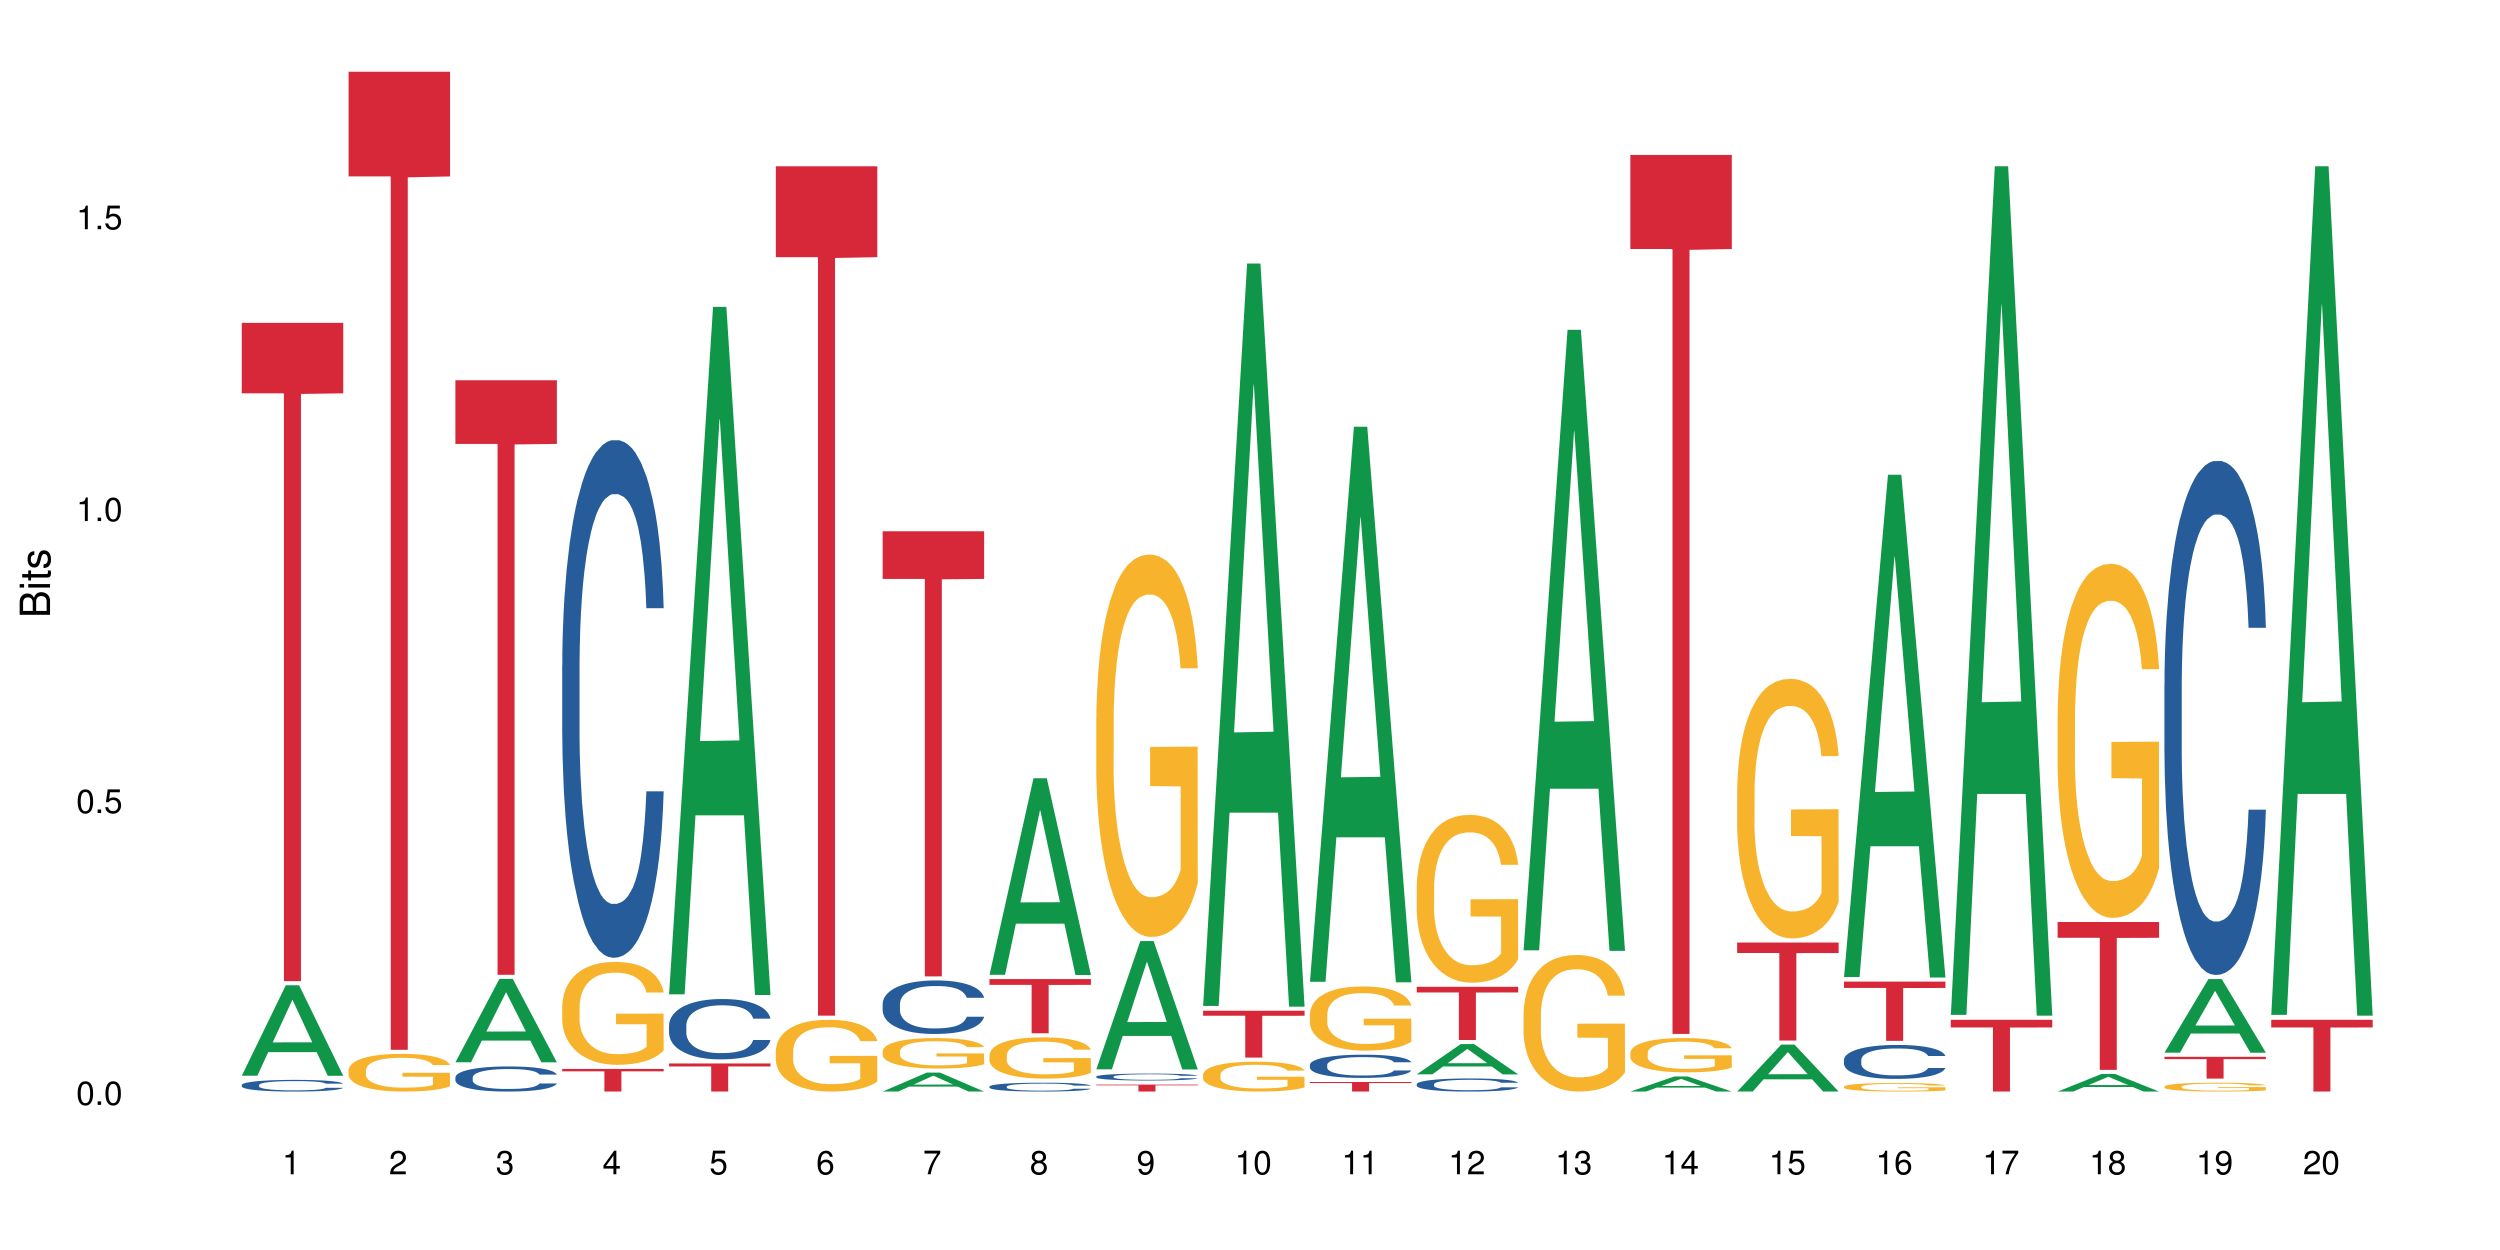 <?xml version="1.0" encoding="UTF-8"?>
<svg xmlns="http://www.w3.org/2000/svg" xmlns:xlink="http://www.w3.org/1999/xlink" width="720pt" height="360pt" viewBox="0 0 720 360" version="1.1">
<defs>
<g>
<symbol overflow="visible" id="glyph0-0">
<path style="stroke:none;" d=""/>
</symbol>
<symbol overflow="visible" id="glyph0-1">
<path style="stroke:none;" d="M 2.641 -6.797 C 2 -6.797 1.422 -6.531 1.078 -6.047 C 0.641 -5.453 0.406 -4.547 0.406 -3.297 C 0.406 -1 1.188 0.219 2.641 0.219 C 4.078 0.219 4.859 -1 4.859 -3.234 C 4.859 -4.562 4.656 -5.438 4.203 -6.047 C 3.844 -6.531 3.281 -6.797 2.641 -6.797 Z M 2.641 -6.047 C 3.547 -6.047 4 -5.125 4 -3.312 C 4 -1.375 3.562 -0.484 2.625 -0.484 C 1.734 -0.484 1.281 -1.422 1.281 -3.281 C 1.281 -5.141 1.734 -6.047 2.641 -6.047 Z M 2.641 -6.047 "/>
</symbol>
<symbol overflow="visible" id="glyph0-2">
<path style="stroke:none;" d="M 1.828 -1 L 0.828 -1 L 0.828 0 L 1.828 0 Z M 1.828 -1 "/>
</symbol>
<symbol overflow="visible" id="glyph0-3">
<path style="stroke:none;" d="M 4.562 -6.797 L 1.062 -6.797 L 0.547 -3.094 L 1.328 -3.094 C 1.719 -3.562 2.047 -3.734 2.578 -3.734 C 3.484 -3.734 4.062 -3.109 4.062 -2.094 C 4.062 -1.125 3.484 -0.531 2.578 -0.531 C 1.828 -0.531 1.375 -0.906 1.188 -1.672 L 0.328 -1.672 C 0.453 -1.109 0.547 -0.844 0.75 -0.594 C 1.125 -0.078 1.828 0.219 2.594 0.219 C 3.969 0.219 4.922 -0.781 4.922 -2.219 C 4.922 -3.562 4.031 -4.484 2.719 -4.484 C 2.25 -4.484 1.859 -4.359 1.469 -4.062 L 1.734 -5.969 L 4.562 -5.969 Z M 4.562 -6.797 "/>
</symbol>
<symbol overflow="visible" id="glyph0-4">
<path style="stroke:none;" d="M 2.484 -4.844 L 2.484 0 L 3.328 0 L 3.328 -6.797 L 2.766 -6.797 C 2.469 -5.75 2.281 -5.609 0.984 -5.453 L 0.984 -4.844 Z M 2.484 -4.844 "/>
</symbol>
<symbol overflow="visible" id="glyph0-5">
<path style="stroke:none;" d="M 4.859 -0.828 L 1.281 -0.828 C 1.359 -1.391 1.672 -1.75 2.5 -2.234 L 3.469 -2.75 C 4.406 -3.266 4.906 -3.969 4.906 -4.812 C 4.906 -5.375 4.672 -5.906 4.266 -6.266 C 3.859 -6.625 3.375 -6.797 2.719 -6.797 C 1.859 -6.797 1.219 -6.5 0.844 -5.922 C 0.609 -5.562 0.5 -5.125 0.484 -4.438 L 1.328 -4.438 C 1.359 -4.906 1.406 -5.188 1.531 -5.406 C 1.75 -5.812 2.188 -6.062 2.703 -6.062 C 3.469 -6.062 4.031 -5.516 4.031 -4.781 C 4.031 -4.25 3.719 -3.797 3.125 -3.438 L 2.234 -2.938 C 0.812 -2.141 0.406 -1.5 0.328 0 L 4.859 0 Z M 4.859 -0.828 "/>
</symbol>
<symbol overflow="visible" id="glyph0-6">
<path style="stroke:none;" d="M 2.125 -3.125 L 2.578 -3.125 C 3.516 -3.125 3.984 -2.703 3.984 -1.891 C 3.984 -1.031 3.469 -0.531 2.578 -0.531 C 1.656 -0.531 1.203 -0.984 1.156 -1.969 L 0.312 -1.969 C 0.344 -1.422 0.438 -1.078 0.609 -0.766 C 0.953 -0.109 1.625 0.219 2.547 0.219 C 3.953 0.219 4.859 -0.609 4.859 -1.906 C 4.859 -2.766 4.516 -3.25 3.703 -3.516 C 4.344 -3.766 4.656 -4.25 4.656 -4.938 C 4.656 -6.109 3.875 -6.797 2.578 -6.797 C 1.203 -6.797 0.484 -6.047 0.453 -4.609 L 1.297 -4.609 C 1.312 -5.016 1.344 -5.25 1.453 -5.453 C 1.641 -5.828 2.062 -6.062 2.594 -6.062 C 3.344 -6.062 3.797 -5.625 3.797 -4.906 C 3.797 -4.422 3.609 -4.141 3.25 -3.984 C 3.016 -3.891 2.719 -3.844 2.125 -3.844 Z M 2.125 -3.125 "/>
</symbol>
<symbol overflow="visible" id="glyph0-7">
<path style="stroke:none;" d="M 3.141 -1.625 L 3.141 0 L 3.984 0 L 3.984 -1.625 L 4.984 -1.625 L 4.984 -2.391 L 3.984 -2.391 L 3.984 -6.797 L 3.359 -6.797 L 0.266 -2.516 L 0.266 -1.625 Z M 3.141 -2.391 L 1 -2.391 L 3.141 -5.359 Z M 3.141 -2.391 "/>
</symbol>
<symbol overflow="visible" id="glyph0-8">
<path style="stroke:none;" d="M 4.781 -5.031 C 4.609 -6.141 3.891 -6.797 2.844 -6.797 C 2.094 -6.797 1.422 -6.438 1.031 -5.828 C 0.609 -5.172 0.406 -4.344 0.406 -3.094 C 0.406 -1.953 0.578 -1.234 0.984 -0.625 C 1.359 -0.078 1.953 0.219 2.703 0.219 C 3.984 0.219 4.922 -0.734 4.922 -2.078 C 4.922 -3.344 4.062 -4.234 2.844 -4.234 C 2.172 -4.234 1.641 -3.969 1.281 -3.469 C 1.281 -5.125 1.828 -6.047 2.797 -6.047 C 3.391 -6.047 3.797 -5.672 3.938 -5.031 Z M 2.734 -3.484 C 3.547 -3.484 4.062 -2.922 4.062 -2 C 4.062 -1.156 3.484 -0.531 2.703 -0.531 C 1.922 -0.531 1.328 -1.188 1.328 -2.047 C 1.328 -2.891 1.906 -3.484 2.734 -3.484 Z M 2.734 -3.484 "/>
</symbol>
<symbol overflow="visible" id="glyph0-9">
<path style="stroke:none;" d="M 4.984 -6.797 L 0.438 -6.797 L 0.438 -5.969 L 4.109 -5.969 C 2.5 -3.656 1.828 -2.234 1.328 0 L 2.219 0 C 2.594 -2.172 3.453 -4.047 4.984 -6.094 Z M 4.984 -6.797 "/>
</symbol>
<symbol overflow="visible" id="glyph0-10">
<path style="stroke:none;" d="M 3.75 -3.578 C 4.453 -4 4.688 -4.344 4.688 -4.984 C 4.688 -6.047 3.844 -6.797 2.641 -6.797 C 1.438 -6.797 0.594 -6.047 0.594 -4.984 C 0.594 -4.359 0.828 -4.016 1.516 -3.578 C 0.734 -3.203 0.359 -2.641 0.359 -1.891 C 0.359 -0.641 1.297 0.219 2.641 0.219 C 3.984 0.219 4.922 -0.641 4.922 -1.875 C 4.922 -2.641 4.531 -3.203 3.75 -3.578 Z M 2.641 -6.047 C 3.359 -6.047 3.812 -5.625 3.812 -4.969 C 3.812 -4.344 3.344 -3.922 2.641 -3.922 C 1.922 -3.922 1.453 -4.344 1.453 -4.984 C 1.453 -5.625 1.922 -6.047 2.641 -6.047 Z M 2.641 -3.203 C 3.484 -3.203 4.062 -2.672 4.062 -1.875 C 4.062 -1.062 3.484 -0.531 2.625 -0.531 C 1.797 -0.531 1.219 -1.078 1.219 -1.875 C 1.219 -2.672 1.797 -3.203 2.641 -3.203 Z M 2.641 -3.203 "/>
</symbol>
<symbol overflow="visible" id="glyph0-11">
<path style="stroke:none;" d="M 0.516 -1.547 C 0.672 -0.438 1.406 0.219 2.438 0.219 C 3.188 0.219 3.859 -0.141 4.266 -0.75 C 4.688 -1.406 4.891 -2.25 4.891 -3.484 C 4.891 -4.625 4.703 -5.359 4.312 -5.953 C 3.938 -6.5 3.344 -6.797 2.594 -6.797 C 1.297 -6.797 0.359 -5.844 0.359 -4.516 C 0.359 -3.25 1.234 -2.344 2.453 -2.344 C 3.094 -2.344 3.562 -2.578 4.016 -3.109 C 4 -1.453 3.469 -0.531 2.5 -0.531 C 1.906 -0.531 1.484 -0.906 1.359 -1.547 Z M 2.578 -6.062 C 3.375 -6.062 3.969 -5.406 3.969 -4.531 C 3.969 -3.688 3.375 -3.094 2.547 -3.094 C 1.734 -3.094 1.234 -3.672 1.234 -4.578 C 1.234 -5.438 1.797 -6.062 2.578 -6.062 Z M 2.578 -6.062 "/>
</symbol>
<symbol overflow="visible" id="glyph1-0">
<path style="stroke:none;" d=""/>
</symbol>
<symbol overflow="visible" id="glyph1-1">
<path style="stroke:none;" d="M 0 -0.953 L 0 -4.891 C 0 -5.719 -0.234 -6.344 -0.734 -6.797 C -1.188 -7.234 -1.812 -7.469 -2.5 -7.469 C -3.547 -7.469 -4.188 -7 -4.625 -5.875 C -4.984 -6.672 -5.641 -7.094 -6.531 -7.094 C -7.156 -7.094 -7.734 -6.859 -8.141 -6.391 C -8.562 -5.938 -8.75 -5.344 -8.75 -4.5 L -8.75 -0.953 Z M -4.984 -2.062 L -7.766 -2.062 L -7.766 -4.219 C -7.766 -4.844 -7.688 -5.203 -7.453 -5.5 C -7.219 -5.812 -6.859 -5.969 -6.375 -5.969 C -5.906 -5.969 -5.531 -5.812 -5.297 -5.5 C -5.062 -5.203 -4.984 -4.844 -4.984 -4.219 Z M -0.984 -2.062 L -4 -2.062 L -4 -4.781 C -4 -5.328 -3.859 -5.688 -3.578 -5.953 C -3.297 -6.219 -2.922 -6.359 -2.484 -6.359 C -2.062 -6.359 -1.688 -6.219 -1.406 -5.953 C -1.109 -5.688 -0.984 -5.328 -0.984 -4.781 Z M -0.984 -2.062 "/>
</symbol>
<symbol overflow="visible" id="glyph1-2">
<path style="stroke:none;" d="M -6.281 -1.797 L -6.281 -0.797 L 0 -0.797 L 0 -1.797 Z M -8.75 -1.797 L -8.75 -0.797 L -7.484 -0.797 L -7.484 -1.797 Z M -8.75 -1.797 "/>
</symbol>
<symbol overflow="visible" id="glyph1-3">
<path style="stroke:none;" d="M -6.281 -3.047 L -6.281 -2.016 L -8.016 -2.016 L -8.016 -1.016 L -6.281 -1.016 L -6.281 -0.172 L -5.469 -0.172 L -5.469 -1.016 L -0.719 -1.016 C -0.078 -1.016 0.281 -1.453 0.281 -2.234 C 0.281 -2.469 0.25 -2.719 0.188 -3.047 L -0.641 -3.047 C -0.609 -2.922 -0.594 -2.766 -0.594 -2.562 C -0.594 -2.141 -0.719 -2.016 -1.156 -2.016 L -5.469 -2.016 L -5.469 -3.047 Z M -6.281 -3.047 "/>
</symbol>
<symbol overflow="visible" id="glyph1-4">
<path style="stroke:none;" d="M -4.531 -5.25 C -5.766 -5.25 -6.469 -4.422 -6.469 -2.969 C -6.469 -1.516 -5.719 -0.562 -4.547 -0.562 C -3.562 -0.562 -3.094 -1.062 -2.734 -2.562 L -2.516 -3.484 C -2.344 -4.188 -2.094 -4.469 -1.625 -4.469 C -1.047 -4.469 -0.641 -3.875 -0.641 -3 C -0.641 -2.453 -0.797 -2 -1.062 -1.75 C -1.25 -1.594 -1.422 -1.531 -1.875 -1.469 L -1.875 -0.406 C -0.422 -0.453 0.281 -1.266 0.281 -2.922 C 0.281 -4.5 -0.5 -5.516 -1.719 -5.516 C -2.656 -5.516 -3.172 -4.984 -3.469 -3.734 L -3.703 -2.766 C -3.891 -1.953 -4.156 -1.609 -4.594 -1.609 C -5.172 -1.609 -5.547 -2.125 -5.547 -2.938 C -5.547 -3.75 -5.203 -4.172 -4.531 -4.203 Z M -4.531 -5.25 "/>
</symbol>
</g>
</defs>
<g id="surface35414">
<rect x="0" y="0" width="720" height="360" style="fill:rgb(100%,100%,100%);fill-opacity:1;stroke:none;"/>
<path style=" stroke:none;fill-rule:nonzero;fill:rgb(6.275%,58.824%,28.235%);fill-opacity:1;" d="M 69.629 309.805 L 69.66 309.781 L 82.305 283.754 L 86.145 283.754 L 98.855 309.828 L 94.391 309.828 L 91.203 303.023 L 77.246 303.023 L 74.125 309.805 L 69.629 309.805 L 78.59 300.207 L 89.926 300.184 L 84.273 288.016 L 84.211 287.992 L 84.148 288.062 L 78.559 300.184 L 78.59 300.207 Z M 69.629 309.805 "/>
<path style=" stroke:none;fill-rule:nonzero;fill:rgb(14.51%,36.078%,60%);fill-opacity:1;" d="M 69.629 312.473 L 69.664 312.469 L 69.664 312.395 L 69.773 312.277 L 70.02 312.129 L 70.27 312.027 L 70.914 311.848 L 71.805 311.672 L 72.73 311.535 L 73.406 311.457 L 74.012 311.395 L 75.402 311.281 L 76.293 311.223 L 77.258 311.172 L 78.434 311.117 L 79.289 311.09 L 81.211 311.039 L 82.637 311.016 L 83.742 311.008 L 86.129 311.008 L 87.555 311.02 L 88.59 311.035 L 89.73 311.059 L 90.691 311.09 L 92.367 311.156 L 93.863 311.242 L 94.543 311.289 L 95.609 311.387 L 96.43 311.477 L 97 311.559 L 97.641 311.672 L 98.211 311.809 L 98.641 311.969 L 98.855 312.098 L 93.863 312.098 L 93.613 311.977 L 93.328 311.883 L 92.793 311.754 L 92.262 311.664 L 91.512 311.578 L 90.836 311.52 L 89.906 311.461 L 89.09 311.422 L 88.234 311.395 L 87.414 311.375 L 85.844 311.359 L 84.027 311.359 L 83.352 311.363 L 81.961 311.391 L 81.211 311.41 L 80.145 311.453 L 79.395 311.492 L 78.504 311.555 L 77.898 311.609 L 77.148 311.688 L 76.613 311.758 L 76.008 311.859 L 75.652 311.938 L 75.332 312.023 L 75.047 312.125 L 74.832 312.23 L 74.691 312.344 L 74.617 312.457 L 74.617 312.934 L 74.691 313.043 L 74.867 313.172 L 75.332 313.359 L 76.008 313.523 L 76.793 313.652 L 77.543 313.742 L 77.969 313.785 L 78.539 313.836 L 79.43 313.898 L 80.715 313.957 L 81.461 313.984 L 82.602 314.008 L 83.777 314.02 L 85.348 314.02 L 86.734 314.008 L 87.664 313.992 L 88.625 313.969 L 89.945 313.914 L 90.762 313.867 L 91.477 313.809 L 92.012 313.75 L 92.367 313.699 L 92.902 313.605 L 93.328 313.5 L 93.648 313.395 L 93.863 313.289 L 98.855 313.289 L 98.641 313.41 L 98.32 313.531 L 98 313.621 L 97.5 313.727 L 96.93 313.824 L 96.109 313.93 L 95.434 314 L 94.543 314.078 L 93.723 314.137 L 92.832 314.188 L 91.512 314.25 L 90.656 314.281 L 89.73 314.309 L 88.625 314.332 L 87.234 314.355 L 85.738 314.367 L 84.348 314.371 L 82.852 314.363 L 81.746 314.352 L 80.285 314.324 L 78.469 314.27 L 77.148 314.211 L 76.117 314.152 L 75.227 314.09 L 74.227 314.008 L 72.945 313.871 L 72.16 313.77 L 71.625 313.684 L 71.02 313.562 L 70.59 313.453 L 70.094 313.281 L 69.734 313.062 L 69.629 312.895 Z M 69.629 312.473 "/>
<path style=" stroke:none;fill-rule:nonzero;fill:rgb(83.922%,15.686%,22.353%);fill-opacity:1;" d="M 69.629 92.984 L 98.855 92.984 L 98.855 113.281 L 86.672 113.457 L 86.672 282.574 L 81.773 282.574 L 81.773 113.637 L 81.703 113.281 L 69.629 113.281 Z M 69.629 92.984 "/>
<path style=" stroke:none;fill-rule:nonzero;fill:rgb(96.863%,70.196%,16.863%);fill-opacity:1;" d="M 100.391 308.164 L 100.426 308.152 L 100.426 307.957 L 100.57 307.508 L 100.926 306.895 L 101.391 306.391 L 101.887 305.992 L 102.211 305.785 L 102.742 305.488 L 103.207 305.27 L 104.383 304.824 L 105.879 304.406 L 106.699 304.227 L 107.625 304.059 L 108.945 303.871 L 109.551 303.801 L 111.402 303.645 L 113.508 303.543 L 115.824 303.516 L 116.895 303.523 L 118.355 303.562 L 120.348 303.672 L 121.488 303.773 L 122.383 303.871 L 123.309 304 L 124.449 304.199 L 125.516 304.438 L 126.371 304.676 L 127.227 304.973 L 127.941 305.289 L 128.547 305.637 L 129.082 306.051 L 129.402 306.398 L 129.617 306.746 L 124.66 306.746 L 124.375 306.398 L 124.055 306.133 L 123.523 305.805 L 122.988 305.566 L 122.453 305.379 L 121.453 305.121 L 120.598 304.961 L 119.531 304.824 L 118.496 304.734 L 117.32 304.676 L 116.609 304.652 L 114.719 304.652 L 113.008 304.723 L 112.012 304.805 L 111.297 304.883 L 110.301 305.031 L 109.695 305.148 L 109.336 305.23 L 108.27 305.535 L 107.555 305.812 L 107.164 306.004 L 106.664 306.301 L 106.309 306.566 L 105.914 306.965 L 105.703 307.262 L 105.418 307.938 L 105.383 309.719 L 105.488 310.098 L 105.703 310.504 L 105.988 310.859 L 106.414 311.238 L 106.844 311.523 L 107.59 311.91 L 108.23 312.168 L 108.73 312.34 L 109.695 312.605 L 110.086 312.695 L 111.012 312.875 L 111.973 313.012 L 113.152 313.133 L 114.043 313.191 L 115.469 313.242 L 117.285 313.242 L 119.422 313.18 L 120.777 313.102 L 121.703 313.023 L 122.309 312.953 L 123.059 312.844 L 123.594 312.746 L 124.09 312.637 L 124.699 312.469 L 124.699 310.098 L 115.895 310.086 L 115.895 308.977 L 129.582 308.969 L 129.617 312.844 L 128.867 313.113 L 127.941 313.371 L 127.051 313.566 L 126.125 313.734 L 124.805 313.926 L 123.734 314.043 L 122.098 314.184 L 120.598 314.273 L 119.031 314.332 L 117.641 314.359 L 116 314.371 L 114.539 314.352 L 112.973 314.293 L 111.727 314.211 L 110.586 314.113 L 109.445 313.984 L 108.02 313.777 L 107.094 313.605 L 106.129 313.398 L 105.168 313.152 L 104.312 312.883 L 103.742 312.676 L 103.172 312.438 L 102.566 312.141 L 101.996 311.801 L 101.566 311.496 L 101.176 311.148 L 100.891 310.82 L 100.605 310.375 L 100.465 310.02 L 100.391 309.711 Z M 100.391 308.164 "/>
<path style=" stroke:none;fill-rule:nonzero;fill:rgb(83.922%,15.686%,22.353%);fill-opacity:1;" d="M 100.391 20.664 L 129.617 20.664 L 129.617 50.812 L 117.438 51.078 L 117.438 302.336 L 112.535 302.336 L 112.535 51.344 L 112.465 50.812 L 100.391 50.812 Z M 100.391 20.664 "/>
<path style=" stroke:none;fill-rule:nonzero;fill:rgb(6.275%,58.824%,28.235%);fill-opacity:1;" d="M 131.152 305.938 L 131.184 305.914 L 143.832 281.91 L 147.672 281.91 L 160.379 305.961 L 155.914 305.961 L 152.73 299.684 L 138.773 299.684 L 135.648 305.938 L 131.152 305.938 L 140.113 297.086 L 151.449 297.062 L 145.797 285.84 L 145.734 285.82 L 145.672 285.887 L 140.082 297.062 L 140.113 297.086 Z M 131.152 305.938 "/>
<path style=" stroke:none;fill-rule:nonzero;fill:rgb(14.51%,36.078%,60%);fill-opacity:1;" d="M 131.152 310.285 L 131.191 310.281 L 131.191 310.121 L 131.297 309.871 L 131.547 309.555 L 131.797 309.336 L 132.438 308.945 L 133.328 308.566 L 134.254 308.277 L 134.934 308.105 L 135.539 307.973 L 136.926 307.73 L 137.82 307.602 L 138.781 307.492 L 139.957 307.379 L 140.812 307.312 L 142.738 307.207 L 144.164 307.16 L 145.266 307.141 L 147.656 307.141 L 149.082 307.168 L 150.113 307.199 L 151.254 307.254 L 152.215 307.312 L 153.891 307.457 L 155.387 307.645 L 156.066 307.75 L 157.137 307.953 L 157.953 308.152 L 158.523 308.324 L 159.168 308.566 L 159.738 308.867 L 160.164 309.203 L 160.379 309.488 L 155.387 309.488 L 155.141 309.223 L 154.855 309.016 L 154.32 308.746 L 153.785 308.555 L 153.035 308.363 L 152.359 308.238 L 151.434 308.113 L 150.613 308.031 L 149.758 307.973 L 148.938 307.934 L 147.371 307.895 L 145.551 307.895 L 144.875 307.906 L 143.484 307.961 L 142.738 308.008 L 141.668 308.098 L 140.918 308.184 L 140.027 308.316 L 139.422 308.43 L 138.672 308.602 L 138.141 308.754 L 137.535 308.973 L 137.176 309.137 L 136.855 309.32 L 136.57 309.539 L 136.355 309.77 L 136.215 310.016 L 136.145 310.254 L 136.145 311.277 L 136.215 311.516 L 136.395 311.793 L 136.855 312.195 L 137.535 312.547 L 138.316 312.824 L 139.066 313.023 L 139.492 313.113 L 140.062 313.223 L 140.953 313.352 L 142.238 313.484 L 142.984 313.539 L 144.125 313.59 L 145.301 313.617 L 146.871 313.617 L 148.262 313.59 L 149.188 313.559 L 150.148 313.504 L 151.469 313.391 L 152.289 313.285 L 153 313.16 L 153.535 313.035 L 153.891 312.93 L 154.426 312.727 L 154.855 312.5 L 155.176 312.27 L 155.387 312.043 L 160.379 312.043 L 160.164 312.309 L 159.844 312.566 L 159.523 312.758 L 159.023 312.988 L 158.453 313.195 L 157.633 313.426 L 156.957 313.578 L 156.066 313.742 L 155.246 313.867 L 154.355 313.98 L 153.035 314.113 L 152.18 314.18 L 151.254 314.238 L 150.148 314.293 L 148.758 314.336 L 147.262 314.363 L 145.871 314.371 L 144.375 314.359 L 143.27 314.332 L 141.809 314.273 L 139.992 314.152 L 138.672 314.027 L 137.641 313.902 L 136.75 313.77 L 135.75 313.59 L 134.469 313.301 L 133.684 313.074 L 133.148 312.891 L 132.543 312.633 L 132.117 312.402 L 131.617 312.031 L 131.262 311.562 L 131.152 311.199 Z M 131.152 310.285 "/>
<path style=" stroke:none;fill-rule:nonzero;fill:rgb(83.922%,15.686%,22.353%);fill-opacity:1;" d="M 131.152 109.516 L 160.379 109.516 L 160.379 127.844 L 148.199 128.004 L 148.199 280.734 L 143.297 280.734 L 143.297 128.164 L 143.227 127.844 L 131.152 127.844 Z M 131.152 109.516 "/>
<path style=" stroke:none;fill-rule:nonzero;fill:rgb(14.51%,36.078%,60%);fill-opacity:1;" d="M 161.918 191.656 L 161.953 191.52 L 161.953 188.25 L 162.059 183.07 L 162.309 176.531 L 162.559 172.035 L 163.199 164 L 164.09 156.234 L 165.016 150.238 L 165.695 146.695 L 166.301 143.973 L 167.691 138.93 L 168.582 136.34 L 169.543 134.023 L 170.719 131.711 L 171.574 130.348 L 173.5 128.168 L 174.926 127.215 L 176.031 126.805 L 178.418 126.805 L 179.844 127.348 L 180.875 128.031 L 182.016 129.121 L 182.98 130.348 L 184.652 133.344 L 186.152 137.16 L 186.828 139.34 L 187.898 143.562 L 188.719 147.648 L 189.289 151.191 L 189.93 156.234 L 190.5 162.363 L 190.926 169.312 L 191.141 175.168 L 186.152 175.168 L 185.902 169.719 L 185.617 165.496 L 185.082 159.91 L 184.547 155.961 L 183.797 152.008 L 183.121 149.422 L 182.195 146.832 L 181.375 145.195 L 180.52 143.973 L 179.699 143.152 L 178.133 142.336 L 176.316 142.336 L 175.637 142.609 L 174.246 143.699 L 173.5 144.652 L 172.43 146.559 L 171.68 148.332 L 170.789 151.055 L 170.184 153.371 L 169.438 156.914 L 168.902 160.047 L 168.297 164.543 L 167.938 167.949 L 167.617 171.766 L 167.332 176.258 L 167.121 181.027 L 166.977 186.07 L 166.906 190.973 L 166.906 212.09 L 166.977 216.996 L 167.156 222.719 L 167.617 231.027 L 168.297 238.25 L 169.078 243.973 L 169.828 248.059 L 170.254 249.965 L 170.824 252.145 L 171.719 254.871 L 173 257.594 L 173.75 258.684 L 174.891 259.773 L 176.066 260.32 L 177.633 260.32 L 179.023 259.773 L 179.949 259.094 L 180.91 258.004 L 182.23 255.688 L 183.051 253.508 L 183.762 250.918 L 184.297 248.332 L 184.652 246.152 L 185.188 241.926 L 185.617 237.297 L 185.938 232.527 L 186.152 227.895 L 191.141 227.895 L 190.926 233.344 L 190.605 238.656 L 190.285 242.609 L 189.785 247.379 L 189.215 251.602 L 188.395 256.367 L 187.719 259.504 L 186.828 262.91 L 186.008 265.496 L 185.117 267.812 L 183.797 270.539 L 182.945 271.898 L 182.016 273.125 L 180.91 274.215 L 179.523 275.172 L 178.023 275.715 L 176.637 275.852 L 175.137 275.578 L 174.035 275.035 L 172.574 273.809 L 170.754 271.355 L 169.438 268.766 L 168.402 266.18 L 167.512 263.453 L 166.516 259.773 L 165.23 253.781 L 164.445 249.148 L 163.91 245.332 L 163.305 240.02 L 162.879 235.25 L 162.379 227.621 L 162.023 217.949 L 161.918 210.457 Z M 161.918 191.656 "/>
<path style=" stroke:none;fill-rule:nonzero;fill:rgb(96.863%,70.196%,16.863%);fill-opacity:1;" d="M 161.918 289.723 L 161.953 289.695 L 161.953 289.156 L 162.094 287.938 L 162.449 286.262 L 162.914 284.879 L 163.414 283.797 L 163.734 283.23 L 164.27 282.418 L 164.73 281.82 L 165.906 280.602 L 167.406 279.465 L 168.223 278.98 L 169.152 278.52 L 170.469 278.004 L 171.074 277.816 L 172.93 277.383 L 175.031 277.113 L 177.348 277.031 L 178.418 277.059 L 179.879 277.168 L 181.875 277.465 L 183.016 277.734 L 183.906 278.004 L 184.832 278.355 L 185.973 278.898 L 187.043 279.547 L 187.898 280.199 L 188.754 281.008 L 189.465 281.875 L 190.07 282.824 L 190.605 283.961 L 190.926 284.906 L 191.141 285.855 L 186.188 285.855 L 185.902 284.906 L 185.582 284.176 L 185.047 283.281 L 184.512 282.633 L 183.977 282.117 L 182.98 281.414 L 182.125 280.98 L 181.055 280.602 L 180.02 280.359 L 178.844 280.199 L 178.133 280.145 L 176.242 280.145 L 174.531 280.332 L 173.535 280.551 L 172.82 280.766 L 171.824 281.172 L 171.219 281.496 L 170.863 281.715 L 169.793 282.551 L 169.078 283.309 L 168.688 283.824 L 168.188 284.637 L 167.832 285.367 L 167.441 286.449 L 167.227 287.262 L 166.941 289.102 L 166.906 293.973 L 167.012 295 L 167.227 296.113 L 167.512 297.086 L 167.938 298.113 L 168.367 298.898 L 169.117 299.953 L 169.758 300.66 L 170.254 301.117 L 171.219 301.848 L 171.609 302.094 L 172.535 302.578 L 173.5 302.957 L 174.676 303.285 L 175.566 303.445 L 176.992 303.582 L 178.809 303.582 L 180.949 303.418 L 182.301 303.203 L 183.227 302.984 L 183.836 302.797 L 184.582 302.5 L 185.117 302.227 L 185.617 301.93 L 186.223 301.469 L 186.223 295 L 177.418 294.977 L 177.418 291.945 L 191.105 291.918 L 191.141 302.5 L 190.391 303.23 L 189.465 303.934 L 188.574 304.473 L 187.648 304.934 L 186.328 305.449 L 185.262 305.773 L 183.621 306.152 L 182.125 306.395 L 180.555 306.559 L 179.164 306.641 L 177.527 306.668 L 176.066 306.613 L 174.496 306.449 L 173.25 306.234 L 172.109 305.965 L 170.969 305.609 L 169.543 305.043 L 168.617 304.582 L 167.652 304.016 L 166.691 303.336 L 165.836 302.605 L 165.266 302.039 L 164.695 301.391 L 164.09 300.578 L 163.52 299.656 L 163.094 298.816 L 162.699 297.871 L 162.414 296.977 L 162.129 295.758 L 161.988 294.785 L 161.918 293.945 Z M 161.918 289.723 "/>
<path style=" stroke:none;fill-rule:nonzero;fill:rgb(83.922%,15.686%,22.353%);fill-opacity:1;" d="M 161.918 307.848 L 191.141 307.848 L 191.141 308.543 L 178.961 308.551 L 178.961 314.371 L 174.059 314.371 L 174.059 308.559 L 173.988 308.543 L 161.918 308.543 Z M 161.918 307.848 "/>
<path style=" stroke:none;fill-rule:nonzero;fill:rgb(6.275%,58.824%,28.235%);fill-opacity:1;" d="M 192.68 286.367 L 192.711 286.184 L 205.355 88.379 L 209.195 88.379 L 221.902 286.555 L 217.438 286.555 L 214.254 234.824 L 200.297 234.824 L 197.176 286.367 L 192.68 286.367 L 201.641 213.426 L 212.973 213.238 L 207.32 120.758 L 207.258 120.57 L 207.195 121.129 L 201.609 213.238 L 201.641 213.426 Z M 192.68 286.367 "/>
<path style=" stroke:none;fill-rule:nonzero;fill:rgb(14.51%,36.078%,60%);fill-opacity:1;" d="M 192.68 295.289 L 192.715 295.273 L 192.715 294.891 L 192.82 294.289 L 193.07 293.527 L 193.32 293.004 L 193.961 292.066 L 194.852 291.16 L 195.777 290.465 L 196.457 290.051 L 197.062 289.734 L 198.453 289.145 L 199.344 288.844 L 200.305 288.574 L 201.48 288.305 L 202.336 288.145 L 204.262 287.891 L 205.688 287.781 L 206.793 287.734 L 209.18 287.734 L 210.605 287.797 L 211.637 287.875 L 212.777 288.004 L 213.742 288.145 L 215.418 288.496 L 216.914 288.941 L 217.59 289.195 L 218.66 289.688 L 219.48 290.16 L 220.051 290.574 L 220.691 291.16 L 221.262 291.875 L 221.688 292.688 L 221.902 293.367 L 216.914 293.367 L 216.664 292.734 L 216.379 292.242 L 215.844 291.59 L 215.309 291.129 L 214.562 290.672 L 213.883 290.367 L 212.957 290.066 L 212.137 289.875 L 211.281 289.734 L 210.461 289.637 L 208.895 289.543 L 207.078 289.543 L 206.398 289.574 L 205.008 289.703 L 204.262 289.812 L 203.191 290.035 L 202.445 290.242 L 201.551 290.559 L 200.945 290.828 L 200.199 291.242 L 199.664 291.605 L 199.059 292.129 L 198.703 292.527 L 198.379 292.973 L 198.094 293.496 L 197.883 294.051 L 197.738 294.637 L 197.668 295.211 L 197.668 297.672 L 197.738 298.242 L 197.918 298.906 L 198.379 299.875 L 199.059 300.719 L 199.844 301.383 L 200.59 301.859 L 201.02 302.082 L 201.59 302.336 L 202.48 302.652 L 203.762 302.973 L 204.512 303.098 L 205.652 303.227 L 206.828 303.289 L 208.395 303.289 L 209.785 303.227 L 210.711 303.145 L 211.676 303.02 L 212.992 302.75 L 213.812 302.496 L 214.523 302.195 L 215.059 301.891 L 215.418 301.637 L 215.949 301.145 L 216.379 300.605 L 216.699 300.051 L 216.914 299.512 L 221.902 299.512 L 221.688 300.145 L 221.367 300.766 L 221.047 301.227 L 220.547 301.781 L 219.977 302.273 L 219.16 302.828 L 218.48 303.195 L 217.59 303.59 L 216.77 303.891 L 215.879 304.16 L 214.562 304.48 L 213.707 304.637 L 212.777 304.781 L 211.676 304.906 L 210.285 305.02 L 208.789 305.082 L 207.398 305.098 L 205.902 305.066 L 204.797 305.004 L 203.336 304.859 L 201.516 304.574 L 200.199 304.273 L 199.164 303.973 L 198.273 303.652 L 197.277 303.227 L 195.992 302.527 L 195.207 301.988 L 194.676 301.543 L 194.07 300.926 L 193.641 300.367 L 193.141 299.48 L 192.785 298.352 L 192.68 297.48 Z M 192.68 295.289 "/>
<path style=" stroke:none;fill-rule:nonzero;fill:rgb(83.922%,15.686%,22.353%);fill-opacity:1;" d="M 192.68 306.277 L 221.902 306.277 L 221.902 307.145 L 209.723 307.152 L 209.723 314.371 L 204.824 314.371 L 204.824 307.16 L 204.75 307.145 L 192.68 307.145 Z M 192.68 306.277 "/>
<path style=" stroke:none;fill-rule:nonzero;fill:rgb(96.863%,70.196%,16.863%);fill-opacity:1;" d="M 223.441 302.555 L 223.477 302.535 L 223.477 302.156 L 223.617 301.309 L 223.977 300.137 L 224.438 299.176 L 224.938 298.418 L 225.258 298.023 L 225.793 297.457 L 226.258 297.039 L 227.434 296.191 L 228.93 295.398 L 229.75 295.059 L 230.676 294.738 L 231.996 294.379 L 232.602 294.246 L 234.453 293.945 L 236.555 293.758 L 238.871 293.699 L 239.941 293.719 L 241.402 293.793 L 243.398 294 L 244.539 294.191 L 245.43 294.379 L 246.355 294.625 L 247.496 295.004 L 248.566 295.457 L 249.422 295.91 L 250.277 296.473 L 250.988 297.078 L 251.598 297.738 L 252.129 298.531 L 252.449 299.191 L 252.664 299.855 L 247.711 299.855 L 247.426 299.191 L 247.105 298.684 L 246.57 298.059 L 246.035 297.605 L 245.5 297.25 L 244.504 296.758 L 243.648 296.457 L 242.578 296.191 L 241.547 296.023 L 240.371 295.91 L 239.656 295.871 L 237.77 295.871 L 236.059 296.004 L 235.059 296.152 L 234.348 296.305 L 233.348 296.586 L 232.742 296.812 L 232.387 296.965 L 231.316 297.551 L 230.605 298.078 L 230.211 298.438 L 229.715 299.004 L 229.355 299.516 L 228.965 300.27 L 228.75 300.836 L 228.465 302.117 L 228.43 305.516 L 228.539 306.234 L 228.75 307.008 L 229.035 307.688 L 229.465 308.406 L 229.891 308.953 L 230.641 309.688 L 231.281 310.18 L 231.781 310.5 L 232.742 311.012 L 233.133 311.18 L 234.062 311.52 L 235.023 311.785 L 236.199 312.012 L 237.09 312.125 L 238.516 312.219 L 240.332 312.219 L 242.473 312.105 L 243.828 311.953 L 244.754 311.805 L 245.359 311.672 L 246.105 311.465 L 246.641 311.273 L 247.141 311.066 L 247.746 310.746 L 247.746 306.234 L 238.945 306.215 L 238.945 304.102 L 252.629 304.082 L 252.664 311.465 L 251.918 311.973 L 250.988 312.465 L 250.098 312.84 L 249.172 313.164 L 247.855 313.52 L 246.785 313.746 L 245.145 314.012 L 243.648 314.184 L 242.082 314.297 L 240.691 314.352 L 239.051 314.371 L 237.59 314.332 L 236.02 314.219 L 234.773 314.07 L 233.633 313.879 L 232.492 313.633 L 231.066 313.238 L 230.141 312.918 L 229.18 312.52 L 228.215 312.047 L 227.359 311.539 L 226.789 311.141 L 226.219 310.691 L 225.613 310.125 L 225.043 309.48 L 224.617 308.895 L 224.227 308.234 L 223.941 307.613 L 223.656 306.762 L 223.512 306.082 L 223.441 305.5 Z M 223.441 302.555 "/>
<path style=" stroke:none;fill-rule:nonzero;fill:rgb(83.922%,15.686%,22.353%);fill-opacity:1;" d="M 223.441 47.879 L 252.664 47.879 L 252.664 74.066 L 240.484 74.297 L 240.484 292.52 L 235.586 292.52 L 235.586 74.527 L 235.516 74.066 L 223.441 74.066 Z M 223.441 47.879 "/>
<path style=" stroke:none;fill-rule:nonzero;fill:rgb(6.275%,58.824%,28.235%);fill-opacity:1;" d="M 254.203 314.367 L 254.234 314.359 L 266.879 308.914 L 270.719 308.914 L 283.426 314.371 L 278.961 314.371 L 275.777 312.945 L 261.82 312.945 L 258.699 314.367 L 254.203 314.367 L 263.164 312.359 L 274.496 312.352 L 268.848 309.809 L 268.785 309.801 L 268.723 309.816 L 263.133 312.352 L 263.164 312.359 Z M 254.203 314.367 "/>
<path style=" stroke:none;fill-rule:nonzero;fill:rgb(14.51%,36.078%,60%);fill-opacity:1;" d="M 254.203 289.082 L 254.238 289.066 L 254.238 288.73 L 254.344 288.195 L 254.594 287.52 L 254.844 287.055 L 255.484 286.223 L 256.379 285.418 L 257.305 284.801 L 257.98 284.434 L 258.586 284.152 L 259.977 283.629 L 260.867 283.363 L 261.828 283.125 L 263.008 282.883 L 263.859 282.742 L 265.785 282.52 L 267.211 282.418 L 268.316 282.379 L 270.703 282.379 L 272.129 282.434 L 273.164 282.504 L 274.305 282.617 L 275.266 282.742 L 276.941 283.055 L 278.438 283.449 L 279.113 283.672 L 280.184 284.109 L 281.004 284.531 L 281.574 284.898 L 282.215 285.418 L 282.785 286.055 L 283.215 286.77 L 283.426 287.375 L 278.438 287.375 L 278.188 286.812 L 277.902 286.375 L 277.367 285.801 L 276.836 285.391 L 276.086 284.984 L 275.41 284.715 L 274.48 284.449 L 273.66 284.277 L 272.809 284.152 L 271.988 284.066 L 270.418 283.984 L 268.602 283.984 L 267.926 284.012 L 266.535 284.125 L 265.785 284.223 L 264.715 284.418 L 263.969 284.602 L 263.078 284.883 L 262.473 285.125 L 261.723 285.488 L 261.188 285.812 L 260.582 286.277 L 260.227 286.629 L 259.906 287.023 L 259.621 287.488 L 259.406 287.98 L 259.266 288.504 L 259.191 289.012 L 259.191 291.191 L 259.266 291.699 L 259.441 292.293 L 259.906 293.152 L 260.582 293.898 L 261.367 294.488 L 262.113 294.91 L 262.543 295.109 L 263.113 295.332 L 264.004 295.617 L 265.285 295.898 L 266.035 296.008 L 267.176 296.121 L 268.352 296.18 L 269.922 296.18 L 271.309 296.121 L 272.238 296.051 L 273.199 295.938 L 274.516 295.699 L 275.336 295.473 L 276.051 295.207 L 276.586 294.938 L 276.941 294.715 L 277.477 294.277 L 277.902 293.797 L 278.223 293.305 L 278.438 292.828 L 283.426 292.828 L 283.215 293.391 L 282.895 293.941 L 282.57 294.348 L 282.074 294.84 L 281.504 295.277 L 280.684 295.77 L 280.008 296.094 L 279.113 296.445 L 278.297 296.715 L 277.402 296.953 L 276.086 297.234 L 275.23 297.375 L 274.305 297.504 L 273.199 297.613 L 271.809 297.715 L 270.312 297.77 L 268.922 297.785 L 267.426 297.758 L 266.32 297.699 L 264.859 297.574 L 263.043 297.32 L 261.723 297.051 L 260.688 296.785 L 259.797 296.504 L 258.801 296.121 L 257.516 295.504 L 256.734 295.023 L 256.199 294.629 L 255.594 294.082 L 255.164 293.586 L 254.668 292.797 L 254.309 291.801 L 254.203 291.023 Z M 254.203 289.082 "/>
<path style=" stroke:none;fill-rule:nonzero;fill:rgb(96.863%,70.196%,16.863%);fill-opacity:1;" d="M 254.203 302.723 L 254.238 302.715 L 254.238 302.555 L 254.383 302.191 L 254.738 301.695 L 255.199 301.285 L 255.699 300.965 L 256.02 300.797 L 256.555 300.559 L 257.02 300.383 L 258.195 300.02 L 259.691 299.684 L 260.512 299.539 L 261.438 299.406 L 262.758 299.254 L 263.363 299.195 L 265.215 299.066 L 267.316 298.988 L 269.637 298.965 L 270.703 298.973 L 272.164 299.004 L 274.16 299.094 L 275.301 299.172 L 276.191 299.254 L 277.117 299.355 L 278.258 299.516 L 279.328 299.707 L 280.184 299.902 L 281.039 300.141 L 281.754 300.398 L 282.359 300.68 L 282.895 301.016 L 283.215 301.297 L 283.426 301.574 L 278.473 301.574 L 278.188 301.297 L 277.867 301.078 L 277.332 300.812 L 276.797 300.621 L 276.266 300.469 L 275.266 300.262 L 274.41 300.133 L 273.34 300.02 L 272.309 299.949 L 271.133 299.902 L 270.418 299.887 L 268.531 299.887 L 266.82 299.941 L 265.82 300.004 L 265.109 300.07 L 264.109 300.191 L 263.504 300.285 L 263.148 300.352 L 262.078 300.598 L 261.367 300.824 L 260.973 300.973 L 260.477 301.215 L 260.121 301.43 L 259.727 301.75 L 259.512 301.992 L 259.227 302.535 L 259.191 303.98 L 259.301 304.285 L 259.512 304.613 L 259.797 304.898 L 260.227 305.203 L 260.652 305.438 L 261.402 305.75 L 262.043 305.957 L 262.543 306.094 L 263.504 306.309 L 263.898 306.383 L 264.824 306.527 L 265.785 306.637 L 266.961 306.734 L 267.852 306.781 L 269.277 306.824 L 271.098 306.824 L 273.234 306.773 L 274.59 306.711 L 275.516 306.648 L 276.121 306.59 L 276.871 306.504 L 277.402 306.422 L 277.902 306.336 L 278.508 306.199 L 278.508 304.285 L 269.707 304.273 L 269.707 303.379 L 283.391 303.371 L 283.426 306.504 L 282.68 306.719 L 281.754 306.926 L 280.859 307.086 L 279.934 307.223 L 278.617 307.375 L 277.547 307.473 L 275.906 307.582 L 274.41 307.656 L 272.844 307.703 L 271.453 307.727 L 269.812 307.734 L 268.352 307.719 L 266.785 307.672 L 265.535 307.609 L 264.395 307.527 L 263.254 307.422 L 261.828 307.254 L 260.902 307.121 L 259.941 306.949 L 258.98 306.75 L 258.125 306.535 L 257.555 306.367 L 256.984 306.176 L 256.379 305.934 L 255.809 305.66 L 255.379 305.414 L 254.988 305.133 L 254.703 304.867 L 254.418 304.508 L 254.273 304.219 L 254.203 303.973 Z M 254.203 302.723 "/>
<path style=" stroke:none;fill-rule:nonzero;fill:rgb(83.922%,15.686%,22.353%);fill-opacity:1;" d="M 254.203 153.004 L 283.426 153.004 L 283.426 166.727 L 271.246 166.844 L 271.246 281.199 L 266.348 281.199 L 266.348 166.965 L 266.277 166.727 L 254.203 166.727 Z M 254.203 153.004 "/>
<path style=" stroke:none;fill-rule:nonzero;fill:rgb(6.275%,58.824%,28.235%);fill-opacity:1;" d="M 284.965 280.738 L 284.996 280.688 L 297.641 224.145 L 301.48 224.145 L 314.191 280.793 L 309.727 280.793 L 306.539 266.008 L 292.582 266.008 L 289.461 280.738 L 284.965 280.738 L 293.926 259.891 L 305.262 259.836 L 299.609 233.398 L 299.547 233.348 L 299.484 233.508 L 293.895 259.836 L 293.926 259.891 Z M 284.965 280.738 "/>
<path style=" stroke:none;fill-rule:nonzero;fill:rgb(14.51%,36.078%,60%);fill-opacity:1;" d="M 284.965 312.93 L 285 312.926 L 285 312.871 L 285.109 312.781 L 285.355 312.672 L 285.605 312.594 L 286.25 312.457 L 287.141 312.324 L 288.066 312.219 L 288.742 312.16 L 289.348 312.113 L 290.738 312.027 L 291.629 311.984 L 292.594 311.941 L 293.77 311.902 L 294.625 311.879 L 296.547 311.844 L 297.973 311.828 L 299.078 311.82 L 301.465 311.82 L 302.891 311.828 L 303.926 311.84 L 305.066 311.859 L 306.027 311.879 L 307.703 311.93 L 309.199 311.996 L 309.879 312.035 L 310.945 312.105 L 311.766 312.176 L 312.336 312.238 L 312.977 312.324 L 313.547 312.43 L 313.977 312.547 L 314.191 312.648 L 309.199 312.648 L 308.949 312.555 L 308.664 312.48 L 308.133 312.387 L 307.598 312.32 L 306.848 312.25 L 306.172 312.207 L 305.242 312.164 L 304.426 312.133 L 303.57 312.113 L 302.75 312.098 L 301.18 312.086 L 299.363 312.086 L 298.688 312.09 L 297.297 312.109 L 296.547 312.125 L 295.48 312.156 L 294.73 312.188 L 293.84 312.234 L 293.234 312.273 L 292.484 312.336 L 291.949 312.387 L 291.344 312.465 L 290.988 312.523 L 290.668 312.59 L 290.383 312.664 L 290.168 312.746 L 290.027 312.832 L 289.953 312.918 L 289.953 313.277 L 290.027 313.363 L 290.203 313.461 L 290.668 313.602 L 291.344 313.727 L 292.129 313.824 L 292.879 313.895 L 293.305 313.926 L 293.875 313.965 L 294.766 314.012 L 296.051 314.059 L 296.797 314.078 L 297.938 314.094 L 299.113 314.105 L 300.684 314.105 L 302.07 314.094 L 303 314.082 L 303.961 314.066 L 305.281 314.027 L 306.098 313.988 L 306.812 313.945 L 307.348 313.898 L 307.703 313.863 L 308.238 313.789 L 308.664 313.711 L 308.984 313.629 L 309.199 313.551 L 314.191 313.551 L 313.977 313.645 L 313.656 313.734 L 313.336 313.801 L 312.836 313.883 L 312.266 313.957 L 311.445 314.039 L 310.77 314.09 L 309.879 314.148 L 309.059 314.195 L 308.168 314.234 L 306.848 314.281 L 305.992 314.305 L 305.066 314.324 L 303.961 314.344 L 302.57 314.359 L 301.074 314.367 L 299.684 314.371 L 298.188 314.367 L 297.082 314.355 L 295.621 314.336 L 293.805 314.293 L 292.484 314.25 L 291.453 314.207 L 290.562 314.16 L 289.562 314.094 L 288.281 313.992 L 287.496 313.914 L 286.961 313.848 L 286.355 313.758 L 285.926 313.676 L 285.43 313.547 L 285.074 313.379 L 284.965 313.25 Z M 284.965 312.93 "/>
<path style=" stroke:none;fill-rule:nonzero;fill:rgb(96.863%,70.196%,16.863%);fill-opacity:1;" d="M 284.965 303.848 L 285 303.84 L 285 303.621 L 285.145 303.133 L 285.5 302.461 L 285.965 301.906 L 286.461 301.473 L 286.781 301.246 L 287.316 300.922 L 287.781 300.68 L 288.957 300.195 L 290.453 299.738 L 291.273 299.543 L 292.199 299.359 L 293.52 299.152 L 294.125 299.074 L 295.977 298.902 L 298.082 298.793 L 300.398 298.762 L 301.465 298.773 L 302.926 298.816 L 304.922 298.934 L 306.062 299.043 L 306.953 299.152 L 307.883 299.293 L 309.023 299.512 L 310.09 299.77 L 310.945 300.031 L 311.801 300.355 L 312.516 300.703 L 313.121 301.082 L 313.656 301.539 L 313.977 301.918 L 314.191 302.297 L 309.234 302.297 L 308.949 301.918 L 308.629 301.625 L 308.094 301.266 L 307.562 301.008 L 307.027 300.801 L 306.027 300.52 L 305.172 300.344 L 304.105 300.195 L 303.07 300.098 L 301.895 300.031 L 301.18 300.008 L 299.293 300.008 L 297.582 300.086 L 296.582 300.172 L 295.871 300.258 L 294.875 300.422 L 294.266 300.551 L 293.91 300.637 L 292.84 300.973 L 292.129 301.277 L 291.738 301.484 L 291.238 301.809 L 290.883 302.102 L 290.488 302.535 L 290.277 302.863 L 289.992 303.598 L 289.953 305.551 L 290.062 305.965 L 290.277 306.41 L 290.562 306.801 L 290.988 307.211 L 291.418 307.527 L 292.164 307.949 L 292.805 308.23 L 293.305 308.418 L 294.266 308.707 L 294.66 308.805 L 295.586 309 L 296.547 309.152 L 297.723 309.285 L 298.613 309.348 L 300.039 309.402 L 301.859 309.402 L 303.996 309.34 L 305.352 309.25 L 306.277 309.164 L 306.883 309.09 L 307.633 308.969 L 308.168 308.859 L 308.664 308.742 L 309.27 308.559 L 309.27 305.965 L 300.469 305.953 L 300.469 304.738 L 314.152 304.727 L 314.191 308.969 L 313.441 309.262 L 312.516 309.543 L 311.625 309.762 L 310.695 309.945 L 309.379 310.152 L 308.309 310.281 L 306.668 310.434 L 305.172 310.531 L 303.605 310.598 L 302.215 310.629 L 300.574 310.641 L 299.113 310.617 L 297.547 310.555 L 296.297 310.465 L 295.156 310.359 L 294.02 310.215 L 292.594 309.988 L 291.664 309.805 L 290.703 309.578 L 289.742 309.305 L 288.887 309.012 L 288.316 308.785 L 287.746 308.523 L 287.141 308.199 L 286.57 307.832 L 286.141 307.492 L 285.75 307.113 L 285.465 306.758 L 285.18 306.27 L 285.035 305.879 L 284.965 305.543 Z M 284.965 303.848 "/>
<path style=" stroke:none;fill-rule:nonzero;fill:rgb(83.922%,15.686%,22.353%);fill-opacity:1;" d="M 284.965 281.973 L 314.191 281.973 L 314.191 283.645 L 302.012 283.66 L 302.012 297.582 L 297.109 297.582 L 297.109 283.672 L 297.039 283.645 L 284.965 283.645 Z M 284.965 281.973 "/>
<path style=" stroke:none;fill-rule:nonzero;fill:rgb(6.275%,58.824%,28.235%);fill-opacity:1;" d="M 315.727 307.973 L 315.758 307.941 L 328.402 271.02 L 332.246 271.02 L 344.953 308.008 L 340.488 308.008 L 337.301 298.355 L 323.348 298.355 L 320.223 307.973 L 315.727 307.973 L 324.688 294.359 L 336.023 294.324 L 330.371 277.062 L 330.309 277.027 L 330.246 277.133 L 324.656 294.324 L 324.688 294.359 Z M 315.727 307.973 "/>
<path style=" stroke:none;fill-rule:nonzero;fill:rgb(14.51%,36.078%,60%);fill-opacity:1;" d="M 315.727 310.059 L 315.762 310.059 L 315.762 310.016 L 315.871 309.945 L 316.121 309.855 L 316.371 309.797 L 317.012 309.688 L 317.902 309.582 L 318.828 309.504 L 319.504 309.457 L 320.109 309.418 L 321.5 309.352 L 322.391 309.316 L 323.355 309.285 L 324.531 309.254 L 325.387 309.238 L 327.309 309.207 L 328.734 309.195 L 329.84 309.188 L 332.23 309.188 L 333.652 309.195 L 334.688 309.207 L 335.828 309.219 L 336.789 309.238 L 338.465 309.277 L 339.961 309.328 L 340.641 309.355 L 341.707 309.414 L 342.527 309.469 L 343.098 309.516 L 343.738 309.582 L 344.309 309.668 L 344.738 309.758 L 344.953 309.84 L 339.961 309.84 L 339.711 309.766 L 339.43 309.707 L 338.895 309.633 L 338.359 309.582 L 337.609 309.527 L 336.934 309.492 L 336.008 309.457 L 335.188 309.438 L 334.332 309.418 L 333.512 309.41 L 331.945 309.398 L 330.125 309.398 L 329.449 309.402 L 328.059 309.414 L 327.309 309.43 L 326.242 309.453 L 325.492 309.477 L 324.602 309.516 L 323.996 309.547 L 323.246 309.594 L 322.715 309.637 L 322.105 309.695 L 321.75 309.742 L 321.43 309.793 L 321.145 309.852 L 320.93 309.918 L 320.789 309.984 L 320.719 310.051 L 320.719 310.332 L 320.789 310.398 L 320.965 310.477 L 321.43 310.59 L 322.105 310.684 L 322.891 310.762 L 323.641 310.816 L 324.066 310.844 L 324.637 310.871 L 325.527 310.91 L 326.812 310.945 L 327.559 310.961 L 328.699 310.973 L 329.875 310.98 L 331.445 310.98 L 332.836 310.973 L 333.762 310.965 L 334.723 310.949 L 336.043 310.918 L 336.863 310.891 L 337.574 310.855 L 338.109 310.82 L 338.465 310.793 L 339 310.734 L 339.43 310.672 L 339.75 310.609 L 339.961 310.547 L 344.953 310.547 L 344.738 310.621 L 344.418 310.691 L 344.098 310.742 L 343.598 310.809 L 343.027 310.863 L 342.207 310.93 L 341.531 310.969 L 340.641 311.016 L 339.82 311.051 L 338.93 311.082 L 337.609 311.117 L 336.754 311.137 L 335.828 311.152 L 334.723 311.168 L 333.332 311.18 L 331.836 311.188 L 330.445 311.191 L 328.949 311.188 L 327.844 311.18 L 326.383 311.164 L 324.566 311.129 L 323.246 311.094 L 322.215 311.059 L 321.324 311.023 L 320.324 310.973 L 319.043 310.895 L 318.258 310.832 L 317.723 310.781 L 317.117 310.707 L 316.691 310.645 L 316.191 310.543 L 315.836 310.414 L 315.727 310.312 Z M 315.727 310.059 "/>
<path style=" stroke:none;fill-rule:nonzero;fill:rgb(96.863%,70.196%,16.863%);fill-opacity:1;" d="M 315.727 206.871 L 315.762 206.773 L 315.762 204.762 L 315.906 200.234 L 316.262 193.996 L 316.727 188.867 L 317.223 184.844 L 317.547 182.73 L 318.078 179.715 L 318.543 177.5 L 319.719 172.973 L 321.215 168.75 L 322.035 166.938 L 322.961 165.23 L 324.281 163.316 L 324.887 162.613 L 326.738 161.004 L 328.844 159.996 L 331.16 159.695 L 332.23 159.797 L 333.691 160.199 L 335.688 161.305 L 336.824 162.312 L 337.719 163.316 L 338.645 164.625 L 339.785 166.637 L 340.852 169.051 L 341.707 171.465 L 342.562 174.484 L 343.277 177.703 L 343.883 181.223 L 344.418 185.445 L 344.738 188.969 L 344.953 192.488 L 339.996 192.488 L 339.711 188.969 L 339.391 186.25 L 338.859 182.934 L 338.324 180.52 L 337.789 178.605 L 336.789 175.992 L 335.934 174.383 L 334.867 172.973 L 333.832 172.07 L 332.656 171.465 L 331.945 171.266 L 330.055 171.266 L 328.344 171.969 L 327.348 172.773 L 326.633 173.578 L 325.637 175.086 L 325.031 176.293 L 324.672 177.098 L 323.605 180.215 L 322.891 183.031 L 322.5 184.945 L 322 187.961 L 321.645 190.676 L 321.25 194.699 L 321.039 197.719 L 320.754 204.559 L 320.719 222.664 L 320.824 226.488 L 321.039 230.609 L 321.324 234.234 L 321.75 238.055 L 322.18 240.973 L 322.926 244.895 L 323.566 247.512 L 324.066 249.219 L 325.031 251.938 L 325.422 252.84 L 326.348 254.652 L 327.309 256.059 L 328.488 257.266 L 329.379 257.871 L 330.805 258.375 L 332.621 258.375 L 334.758 257.77 L 336.113 256.965 L 337.039 256.16 L 337.645 255.457 L 338.395 254.352 L 338.93 253.344 L 339.43 252.238 L 340.035 250.527 L 340.035 226.488 L 331.23 226.387 L 331.23 215.121 L 344.918 215.02 L 344.953 254.352 L 344.203 257.066 L 343.277 259.68 L 342.387 261.691 L 341.461 263.402 L 340.141 265.312 L 339.07 266.523 L 337.434 267.93 L 335.934 268.836 L 334.367 269.438 L 332.977 269.742 L 331.336 269.84 L 329.875 269.641 L 328.309 269.035 L 327.062 268.23 L 325.922 267.227 L 324.781 265.918 L 323.355 263.805 L 322.43 262.094 L 321.465 259.984 L 320.504 257.469 L 319.648 254.754 L 319.078 252.641 L 318.508 250.227 L 317.902 247.207 L 317.332 243.789 L 316.902 240.672 L 316.512 237.148 L 316.227 233.832 L 315.941 229.305 L 315.801 225.684 L 315.727 222.562 Z M 315.727 206.871 "/>
<path style=" stroke:none;fill-rule:nonzero;fill:rgb(83.922%,15.686%,22.353%);fill-opacity:1;" d="M 315.727 312.371 L 344.953 312.371 L 344.953 312.582 L 332.773 312.586 L 332.773 314.371 L 327.871 314.371 L 327.871 312.586 L 327.801 312.582 L 315.727 312.582 Z M 315.727 312.371 "/>
<path style=" stroke:none;fill-rule:nonzero;fill:rgb(6.275%,58.824%,28.235%);fill-opacity:1;" d="M 346.488 289.715 L 346.52 289.512 L 359.168 75.891 L 363.008 75.891 L 375.715 289.914 L 371.25 289.914 L 368.066 234.047 L 354.109 234.047 L 350.984 289.715 L 346.488 289.715 L 355.449 210.938 L 366.785 210.734 L 361.133 110.855 L 361.07 110.656 L 361.008 111.258 L 355.418 210.734 L 355.449 210.938 Z M 346.488 289.715 "/>
<path style=" stroke:none;fill-rule:nonzero;fill:rgb(96.863%,70.196%,16.863%);fill-opacity:1;" d="M 346.488 309.453 L 346.527 309.445 L 346.527 309.289 L 346.668 308.934 L 347.023 308.445 L 347.488 308.047 L 347.988 307.73 L 348.309 307.566 L 348.844 307.332 L 349.305 307.16 L 350.48 306.805 L 351.977 306.477 L 352.797 306.332 L 353.727 306.199 L 355.043 306.051 L 355.648 305.996 L 357.504 305.871 L 359.605 305.793 L 361.922 305.77 L 362.992 305.777 L 364.453 305.809 L 366.449 305.895 L 367.59 305.973 L 368.48 306.051 L 369.406 306.152 L 370.547 306.309 L 371.617 306.5 L 372.473 306.688 L 373.328 306.922 L 374.039 307.176 L 374.645 307.449 L 375.18 307.781 L 375.5 308.055 L 375.715 308.328 L 370.762 308.328 L 370.477 308.055 L 370.156 307.844 L 369.621 307.582 L 369.086 307.395 L 368.551 307.246 L 367.555 307.039 L 366.699 306.914 L 365.629 306.805 L 364.594 306.734 L 363.418 306.688 L 362.707 306.672 L 360.816 306.672 L 359.105 306.727 L 358.109 306.789 L 357.395 306.852 L 356.398 306.969 L 355.793 307.062 L 355.434 307.129 L 354.367 307.371 L 353.652 307.59 L 353.262 307.738 L 352.762 307.977 L 352.406 308.188 L 352.016 308.504 L 351.801 308.738 L 351.516 309.273 L 351.48 310.688 L 351.586 310.984 L 351.801 311.309 L 352.086 311.59 L 352.512 311.887 L 352.941 312.117 L 353.688 312.422 L 354.332 312.625 L 354.828 312.762 L 355.793 312.973 L 356.184 313.043 L 357.109 313.184 L 358.074 313.293 L 359.25 313.387 L 360.141 313.438 L 361.566 313.477 L 363.383 313.477 L 365.52 313.43 L 366.875 313.363 L 367.801 313.301 L 368.406 313.246 L 369.156 313.16 L 369.691 313.082 L 370.191 312.996 L 370.797 312.863 L 370.797 310.984 L 361.992 310.977 L 361.992 310.098 L 375.68 310.09 L 375.715 313.16 L 374.965 313.371 L 374.039 313.578 L 373.148 313.734 L 372.223 313.867 L 370.902 314.016 L 369.832 314.113 L 368.195 314.223 L 366.699 314.293 L 365.129 314.34 L 363.738 314.363 L 362.102 314.371 L 360.641 314.355 L 359.07 314.309 L 357.824 314.246 L 356.684 314.168 L 355.543 314.062 L 354.117 313.898 L 353.191 313.766 L 352.227 313.602 L 351.266 313.406 L 350.41 313.191 L 349.84 313.027 L 349.27 312.84 L 348.664 312.602 L 348.094 312.336 L 347.668 312.094 L 347.273 311.816 L 346.988 311.559 L 346.703 311.203 L 346.562 310.922 L 346.488 310.68 Z M 346.488 309.453 "/>
<path style=" stroke:none;fill-rule:nonzero;fill:rgb(83.922%,15.686%,22.353%);fill-opacity:1;" d="M 346.488 291.094 L 375.715 291.094 L 375.715 292.539 L 363.535 292.551 L 363.535 304.59 L 358.633 304.59 L 358.633 292.566 L 358.562 292.539 L 346.488 292.539 Z M 346.488 291.094 "/>
<path style=" stroke:none;fill-rule:nonzero;fill:rgb(6.275%,58.824%,28.235%);fill-opacity:1;" d="M 377.254 282.766 L 377.285 282.617 L 389.93 122.898 L 393.77 122.898 L 406.477 282.918 L 402.012 282.918 L 398.828 241.148 L 384.871 241.148 L 381.75 282.766 L 377.254 282.766 L 386.215 223.867 L 397.547 223.719 L 391.895 149.043 L 391.832 148.891 L 391.77 149.344 L 386.184 223.719 L 386.215 223.867 Z M 377.254 282.766 "/>
<path style=" stroke:none;fill-rule:nonzero;fill:rgb(14.51%,36.078%,60%);fill-opacity:1;" d="M 377.254 306.664 L 377.289 306.656 L 377.289 306.512 L 377.395 306.277 L 377.645 305.984 L 377.895 305.785 L 378.535 305.422 L 379.426 305.074 L 380.352 304.805 L 381.031 304.648 L 381.637 304.523 L 383.027 304.301 L 383.918 304.184 L 384.879 304.078 L 386.055 303.977 L 386.91 303.914 L 388.836 303.816 L 390.262 303.773 L 391.367 303.754 L 393.754 303.754 L 395.18 303.781 L 396.211 303.809 L 397.352 303.859 L 398.316 303.914 L 399.988 304.047 L 401.488 304.219 L 402.164 304.316 L 403.234 304.508 L 404.055 304.691 L 404.625 304.848 L 405.266 305.074 L 405.836 305.352 L 406.262 305.66 L 406.477 305.926 L 401.488 305.926 L 401.238 305.68 L 400.953 305.492 L 400.418 305.238 L 399.883 305.062 L 399.133 304.887 L 398.457 304.77 L 397.531 304.652 L 396.711 304.578 L 395.855 304.523 L 395.035 304.488 L 393.469 304.453 L 391.652 304.453 L 390.973 304.465 L 389.582 304.512 L 388.836 304.555 L 387.766 304.641 L 387.016 304.719 L 386.125 304.844 L 385.52 304.945 L 384.773 305.105 L 384.238 305.246 L 383.633 305.449 L 383.273 305.602 L 382.953 305.77 L 382.668 305.973 L 382.457 306.188 L 382.312 306.414 L 382.242 306.633 L 382.242 307.578 L 382.312 307.801 L 382.492 308.055 L 382.953 308.43 L 383.633 308.754 L 384.414 309.008 L 385.164 309.191 L 385.594 309.277 L 386.16 309.375 L 387.055 309.5 L 388.336 309.621 L 389.086 309.668 L 390.227 309.719 L 391.402 309.742 L 392.969 309.742 L 394.359 309.719 L 395.285 309.688 L 396.246 309.637 L 397.566 309.535 L 398.387 309.438 L 399.098 309.32 L 399.633 309.203 L 399.988 309.105 L 400.523 308.918 L 400.953 308.711 L 401.273 308.496 L 401.488 308.289 L 406.477 308.289 L 406.262 308.531 L 405.941 308.77 L 405.621 308.949 L 405.121 309.16 L 404.551 309.352 L 403.73 309.566 L 403.055 309.707 L 402.164 309.859 L 401.344 309.977 L 400.453 310.078 L 399.133 310.199 L 398.281 310.262 L 397.352 310.316 L 396.246 310.367 L 394.859 310.41 L 393.359 310.434 L 391.973 310.438 L 390.473 310.426 L 389.371 310.402 L 387.91 310.348 L 386.09 310.238 L 384.773 310.121 L 383.738 310.004 L 382.848 309.883 L 381.852 309.719 L 380.566 309.449 L 379.781 309.242 L 379.246 309.07 L 378.641 308.832 L 378.215 308.617 L 377.715 308.277 L 377.359 307.844 L 377.254 307.508 Z M 377.254 306.664 "/>
<path style=" stroke:none;fill-rule:nonzero;fill:rgb(96.863%,70.196%,16.863%);fill-opacity:1;" d="M 377.254 292.012 L 377.289 291.996 L 377.289 291.656 L 377.43 290.898 L 377.785 289.852 L 378.25 288.992 L 378.75 288.316 L 379.07 287.961 L 379.605 287.453 L 380.066 287.082 L 381.242 286.324 L 382.742 285.617 L 383.559 285.312 L 384.488 285.023 L 385.805 284.703 L 386.41 284.586 L 388.266 284.316 L 390.367 284.148 L 392.684 284.098 L 393.754 284.113 L 395.215 284.18 L 397.211 284.367 L 398.352 284.535 L 399.242 284.703 L 400.168 284.922 L 401.309 285.262 L 402.379 285.668 L 403.234 286.07 L 404.09 286.578 L 404.801 287.117 L 405.406 287.707 L 405.941 288.418 L 406.262 289.008 L 406.477 289.598 L 401.523 289.598 L 401.238 289.008 L 400.918 288.551 L 400.383 287.996 L 399.848 287.59 L 399.312 287.27 L 398.316 286.832 L 397.461 286.562 L 396.391 286.324 L 395.355 286.172 L 394.18 286.07 L 393.469 286.039 L 391.578 286.039 L 389.867 286.156 L 388.871 286.289 L 388.156 286.426 L 387.16 286.68 L 386.555 286.883 L 386.199 287.016 L 385.129 287.539 L 384.414 288.012 L 384.023 288.332 L 383.523 288.84 L 383.168 289.293 L 382.777 289.969 L 382.562 290.477 L 382.277 291.625 L 382.242 294.66 L 382.348 295.301 L 382.562 295.992 L 382.848 296.602 L 383.273 297.242 L 383.703 297.73 L 384.453 298.391 L 385.094 298.828 L 385.594 299.117 L 386.555 299.57 L 386.945 299.723 L 387.871 300.027 L 388.836 300.262 L 390.012 300.465 L 390.902 300.566 L 392.328 300.652 L 394.145 300.652 L 396.285 300.551 L 397.637 300.414 L 398.566 300.281 L 399.172 300.164 L 399.918 299.977 L 400.453 299.809 L 400.953 299.621 L 401.559 299.336 L 401.559 295.301 L 392.754 295.285 L 392.754 293.395 L 406.441 293.379 L 406.477 299.977 L 405.727 300.434 L 404.801 300.871 L 403.91 301.207 L 402.984 301.496 L 401.664 301.816 L 400.598 302.02 L 398.957 302.254 L 397.461 302.406 L 395.891 302.508 L 394.5 302.559 L 392.863 302.574 L 391.402 302.543 L 389.832 302.441 L 388.586 302.305 L 387.445 302.137 L 386.305 301.918 L 384.879 301.562 L 383.953 301.277 L 382.988 300.922 L 382.027 300.5 L 381.172 300.043 L 380.602 299.691 L 380.031 299.285 L 379.426 298.777 L 378.855 298.203 L 378.43 297.684 L 378.035 297.09 L 377.75 296.535 L 377.465 295.773 L 377.324 295.168 L 377.254 294.645 Z M 377.254 292.012 "/>
<path style=" stroke:none;fill-rule:nonzero;fill:rgb(83.922%,15.686%,22.353%);fill-opacity:1;" d="M 377.254 311.617 L 406.477 311.617 L 406.477 311.914 L 394.297 311.914 L 394.297 314.371 L 389.395 314.371 L 389.395 311.918 L 389.324 311.914 L 377.254 311.914 Z M 377.254 311.617 "/>
<path style=" stroke:none;fill-rule:nonzero;fill:rgb(6.275%,58.824%,28.235%);fill-opacity:1;" d="M 408.016 309.41 L 408.047 309.402 L 420.691 300.695 L 424.531 300.695 L 437.238 309.418 L 432.773 309.418 L 429.59 307.141 L 415.633 307.141 L 412.512 309.41 L 408.016 309.41 L 416.977 306.199 L 428.309 306.191 L 422.656 302.121 L 422.594 302.113 L 422.531 302.137 L 416.945 306.191 L 416.977 306.199 Z M 408.016 309.41 "/>
<path style=" stroke:none;fill-rule:nonzero;fill:rgb(14.51%,36.078%,60%);fill-opacity:1;" d="M 408.016 312.238 L 408.051 312.238 L 408.051 312.152 L 408.156 312.023 L 408.406 311.855 L 408.656 311.742 L 409.297 311.539 L 410.188 311.344 L 411.113 311.191 L 411.793 311.102 L 412.398 311.035 L 413.789 310.906 L 414.68 310.84 L 415.641 310.781 L 416.816 310.723 L 417.672 310.688 L 419.598 310.633 L 421.023 310.609 L 422.129 310.598 L 424.516 310.598 L 425.941 310.613 L 426.977 310.629 L 428.113 310.656 L 429.078 310.688 L 430.754 310.766 L 432.25 310.859 L 432.926 310.918 L 433.996 311.023 L 434.816 311.125 L 435.387 311.215 L 436.027 311.344 L 436.598 311.5 L 437.023 311.676 L 437.238 311.824 L 432.25 311.824 L 432 311.684 L 431.715 311.578 L 431.18 311.438 L 430.645 311.336 L 429.898 311.238 L 429.219 311.172 L 428.293 311.105 L 427.473 311.062 L 426.617 311.035 L 425.797 311.012 L 424.23 310.992 L 422.414 310.992 L 421.734 311 L 420.348 311.027 L 419.598 311.051 L 418.527 311.098 L 417.781 311.145 L 416.891 311.211 L 416.281 311.27 L 415.535 311.359 L 415 311.441 L 414.395 311.555 L 414.039 311.641 L 413.719 311.738 L 413.434 311.852 L 413.219 311.973 L 413.074 312.098 L 413.004 312.223 L 413.004 312.758 L 413.074 312.883 L 413.254 313.027 L 413.719 313.238 L 414.395 313.418 L 415.18 313.562 L 415.926 313.668 L 416.355 313.715 L 416.926 313.77 L 417.816 313.84 L 419.098 313.91 L 419.848 313.938 L 420.988 313.965 L 422.164 313.977 L 423.73 313.977 L 425.121 313.965 L 426.047 313.945 L 427.012 313.918 L 428.328 313.859 L 429.148 313.805 L 429.863 313.738 L 430.395 313.676 L 430.754 313.617 L 431.285 313.512 L 431.715 313.395 L 432.035 313.273 L 432.25 313.156 L 437.238 313.156 L 437.023 313.297 L 436.703 313.43 L 436.383 313.531 L 435.883 313.648 L 435.312 313.758 L 434.496 313.879 L 433.816 313.957 L 432.926 314.043 L 432.105 314.109 L 431.215 314.168 L 429.898 314.234 L 429.043 314.27 L 428.113 314.301 L 427.012 314.328 L 425.621 314.352 L 424.125 314.367 L 422.734 314.371 L 421.238 314.363 L 420.133 314.352 L 418.672 314.32 L 416.852 314.258 L 415.535 314.191 L 414.5 314.125 L 413.609 314.059 L 412.613 313.965 L 411.328 313.812 L 410.543 313.695 L 410.012 313.598 L 409.406 313.465 L 408.977 313.344 L 408.477 313.148 L 408.121 312.906 L 408.016 312.715 Z M 408.016 312.238 "/>
<path style=" stroke:none;fill-rule:nonzero;fill:rgb(96.863%,70.196%,16.863%);fill-opacity:1;" d="M 408.016 255.379 L 408.051 255.336 L 408.051 254.453 L 408.191 252.469 L 408.551 249.73 L 409.012 247.48 L 409.512 245.715 L 409.832 244.789 L 410.367 243.465 L 410.828 242.492 L 412.008 240.504 L 413.504 238.652 L 414.324 237.855 L 415.25 237.105 L 416.566 236.27 L 417.172 235.961 L 419.027 235.254 L 421.129 234.812 L 423.445 234.68 L 424.516 234.723 L 425.977 234.898 L 427.973 235.387 L 429.113 235.828 L 430.004 236.27 L 430.93 236.844 L 432.07 237.727 L 433.141 238.785 L 433.996 239.844 L 434.852 241.168 L 435.562 242.582 L 436.168 244.125 L 436.703 245.98 L 437.023 247.523 L 437.238 249.07 L 432.285 249.07 L 432 247.523 L 431.68 246.332 L 431.145 244.875 L 430.609 243.816 L 430.074 242.977 L 429.078 241.828 L 428.223 241.125 L 427.152 240.504 L 426.121 240.109 L 424.941 239.844 L 424.23 239.754 L 422.34 239.754 L 420.629 240.062 L 419.633 240.418 L 418.922 240.77 L 417.922 241.434 L 417.316 241.961 L 416.961 242.316 L 415.891 243.684 L 415.18 244.918 L 414.785 245.758 L 414.285 247.082 L 413.93 248.273 L 413.539 250.039 L 413.324 251.363 L 413.039 254.367 L 413.004 262.312 L 413.109 263.988 L 413.324 265.797 L 413.609 267.387 L 414.039 269.062 L 414.465 270.344 L 415.215 272.066 L 415.855 273.215 L 416.355 273.965 L 417.316 275.156 L 417.707 275.555 L 418.637 276.348 L 419.598 276.965 L 420.773 277.496 L 421.664 277.762 L 423.09 277.98 L 424.906 277.98 L 427.047 277.715 L 428.398 277.363 L 429.328 277.008 L 429.934 276.699 L 430.68 276.215 L 431.215 275.773 L 431.715 275.289 L 432.32 274.539 L 432.32 263.988 L 423.52 263.945 L 423.52 259 L 437.203 258.957 L 437.238 276.215 L 436.492 277.406 L 435.562 278.555 L 434.672 279.438 L 433.746 280.188 L 432.426 281.027 L 431.359 281.555 L 429.719 282.172 L 428.223 282.57 L 426.652 282.836 L 425.266 282.969 L 423.625 283.012 L 422.164 282.926 L 420.594 282.66 L 419.348 282.305 L 418.207 281.863 L 417.066 281.293 L 415.641 280.363 L 414.715 279.613 L 413.754 278.688 L 412.789 277.582 L 411.934 276.391 L 411.363 275.465 L 410.793 274.406 L 410.188 273.082 L 409.617 271.582 L 409.191 270.211 L 408.797 268.668 L 408.512 267.211 L 408.227 265.223 L 408.086 263.637 L 408.016 262.266 Z M 408.016 255.379 "/>
<path style=" stroke:none;fill-rule:nonzero;fill:rgb(83.922%,15.686%,22.353%);fill-opacity:1;" d="M 408.016 284.191 L 437.238 284.191 L 437.238 285.832 L 425.059 285.848 L 425.059 299.516 L 420.16 299.516 L 420.16 285.859 L 420.086 285.832 L 408.016 285.832 Z M 408.016 284.191 "/>
<path style=" stroke:none;fill-rule:nonzero;fill:rgb(6.275%,58.824%,28.235%);fill-opacity:1;" d="M 438.777 273.691 L 438.809 273.523 L 451.453 94.977 L 455.293 94.977 L 468 273.859 L 463.535 273.859 L 460.352 227.164 L 446.395 227.164 L 443.273 273.691 L 438.777 273.691 L 447.738 207.848 L 459.07 207.68 L 453.422 124.203 L 453.359 124.035 L 453.297 124.539 L 447.707 207.68 L 447.738 207.848 Z M 438.777 273.691 "/>
<path style=" stroke:none;fill-rule:nonzero;fill:rgb(96.863%,70.196%,16.863%);fill-opacity:1;" d="M 438.777 291.883 L 438.812 291.848 L 438.812 291.129 L 438.953 289.512 L 439.312 287.285 L 439.773 285.453 L 440.273 284.016 L 440.594 283.262 L 441.129 282.184 L 441.594 281.395 L 442.77 279.777 L 444.266 278.27 L 445.086 277.625 L 446.012 277.012 L 447.332 276.332 L 447.938 276.078 L 449.789 275.504 L 451.891 275.145 L 454.207 275.035 L 455.277 275.074 L 456.738 275.215 L 458.734 275.613 L 459.875 275.973 L 460.766 276.332 L 461.691 276.797 L 462.832 277.516 L 463.902 278.379 L 464.758 279.238 L 465.613 280.316 L 466.324 281.469 L 466.934 282.723 L 467.465 284.234 L 467.789 285.488 L 468 286.746 L 463.047 286.746 L 462.762 285.488 L 462.441 284.52 L 461.906 283.336 L 461.371 282.473 L 460.836 281.789 L 459.84 280.855 L 458.984 280.281 L 457.914 279.777 L 456.883 279.457 L 455.707 279.238 L 454.992 279.168 L 453.105 279.168 L 451.395 279.418 L 450.395 279.707 L 449.684 279.992 L 448.684 280.531 L 448.078 280.965 L 447.723 281.25 L 446.652 282.363 L 445.941 283.371 L 445.547 284.055 L 445.051 285.129 L 444.691 286.102 L 444.301 287.539 L 444.086 288.613 L 443.801 291.059 L 443.766 297.523 L 443.875 298.887 L 444.086 300.363 L 444.371 301.656 L 444.801 303.02 L 445.227 304.062 L 445.977 305.461 L 446.617 306.395 L 447.117 307.008 L 448.078 307.977 L 448.469 308.301 L 449.398 308.945 L 450.359 309.449 L 451.535 309.879 L 452.426 310.098 L 453.852 310.277 L 455.668 310.277 L 457.809 310.059 L 459.164 309.773 L 460.09 309.484 L 460.695 309.234 L 461.445 308.84 L 461.977 308.48 L 462.477 308.086 L 463.082 307.473 L 463.082 298.887 L 454.281 298.852 L 454.281 294.828 L 467.965 294.793 L 468 308.84 L 467.254 309.809 L 466.324 310.742 L 465.434 311.461 L 464.508 312.07 L 463.191 312.754 L 462.121 313.184 L 460.48 313.688 L 458.984 314.012 L 457.418 314.227 L 456.027 314.336 L 454.387 314.371 L 452.926 314.297 L 451.359 314.082 L 450.109 313.797 L 448.969 313.438 L 447.828 312.969 L 446.402 312.215 L 445.477 311.605 L 444.516 310.852 L 443.551 309.953 L 442.695 308.984 L 442.125 308.227 L 441.559 307.367 L 440.949 306.289 L 440.379 305.066 L 439.953 303.953 L 439.562 302.695 L 439.277 301.512 L 438.992 299.895 L 438.848 298.602 L 438.777 297.488 Z M 438.777 291.883 "/>
<path style=" stroke:none;fill-rule:nonzero;fill:rgb(6.275%,58.824%,28.235%);fill-opacity:1;" d="M 469.539 314.367 L 469.57 314.363 L 482.215 310.02 L 486.055 310.02 L 498.762 314.371 L 494.297 314.371 L 491.113 313.234 L 477.156 313.234 L 474.035 314.367 L 469.539 314.367 L 478.5 312.766 L 489.832 312.762 L 484.184 310.73 L 484.121 310.727 L 484.059 310.738 L 478.469 312.762 L 478.5 312.766 Z M 469.539 314.367 "/>
<path style=" stroke:none;fill-rule:nonzero;fill:rgb(96.863%,70.196%,16.863%);fill-opacity:1;" d="M 469.539 303.195 L 469.574 303.184 L 469.574 303.004 L 469.719 302.598 L 470.074 302.039 L 470.535 301.578 L 471.035 301.219 L 471.355 301.027 L 471.891 300.758 L 472.355 300.559 L 473.531 300.152 L 475.027 299.773 L 475.848 299.613 L 476.773 299.457 L 478.094 299.289 L 478.699 299.223 L 480.551 299.078 L 482.656 298.988 L 484.973 298.961 L 486.039 298.973 L 487.5 299.008 L 489.496 299.105 L 490.637 299.195 L 491.527 299.289 L 492.457 299.406 L 493.594 299.586 L 494.664 299.801 L 495.52 300.02 L 496.375 300.289 L 497.09 300.578 L 497.695 300.895 L 498.23 301.273 L 498.551 301.59 L 498.762 301.902 L 493.809 301.902 L 493.523 301.59 L 493.203 301.344 L 492.668 301.047 L 492.133 300.828 L 491.602 300.66 L 490.602 300.426 L 489.746 300.281 L 488.676 300.152 L 487.645 300.07 L 486.469 300.02 L 485.754 300 L 483.867 300 L 482.156 300.062 L 481.156 300.137 L 480.445 300.207 L 479.445 300.344 L 478.84 300.449 L 478.484 300.523 L 477.414 300.805 L 476.703 301.055 L 476.312 301.227 L 475.812 301.496 L 475.457 301.742 L 475.062 302.102 L 474.848 302.371 L 474.562 302.984 L 474.527 304.609 L 474.637 304.953 L 474.848 305.324 L 475.133 305.648 L 475.562 305.992 L 475.988 306.254 L 476.738 306.605 L 477.379 306.84 L 477.879 306.992 L 478.84 307.234 L 479.234 307.316 L 480.16 307.48 L 481.121 307.605 L 482.297 307.715 L 483.188 307.77 L 484.613 307.812 L 486.434 307.812 L 488.57 307.758 L 489.926 307.688 L 490.852 307.613 L 491.457 307.551 L 492.207 307.453 L 492.742 307.363 L 493.238 307.262 L 493.844 307.109 L 493.844 304.953 L 485.043 304.945 L 485.043 303.934 L 498.727 303.926 L 498.762 307.453 L 498.016 307.695 L 497.09 307.93 L 496.199 308.109 L 495.27 308.266 L 493.953 308.434 L 492.883 308.543 L 491.242 308.672 L 489.746 308.75 L 488.18 308.805 L 486.789 308.832 L 485.148 308.84 L 483.688 308.824 L 482.121 308.77 L 480.871 308.695 L 479.73 308.605 L 478.59 308.488 L 477.164 308.301 L 476.238 308.148 L 475.277 307.957 L 474.316 307.73 L 473.461 307.488 L 472.891 307.297 L 472.32 307.082 L 471.715 306.812 L 471.145 306.504 L 470.715 306.227 L 470.324 305.91 L 470.039 305.613 L 469.754 305.207 L 469.609 304.879 L 469.539 304.602 Z M 469.539 303.195 "/>
<path style=" stroke:none;fill-rule:nonzero;fill:rgb(83.922%,15.686%,22.353%);fill-opacity:1;" d="M 469.539 44.617 L 498.762 44.617 L 498.762 71.719 L 486.582 71.957 L 486.582 297.781 L 481.684 297.781 L 481.684 72.191 L 481.613 71.719 L 469.539 71.719 Z M 469.539 44.617 "/>
<path style=" stroke:none;fill-rule:nonzero;fill:rgb(6.275%,58.824%,28.235%);fill-opacity:1;" d="M 500.301 314.359 L 500.332 314.344 L 512.977 300.852 L 516.816 300.852 L 529.527 314.371 L 525.062 314.371 L 521.875 310.84 L 507.918 310.84 L 504.797 314.359 L 500.301 314.359 L 509.262 309.383 L 520.598 309.367 L 514.945 303.059 L 514.883 303.047 L 514.82 303.086 L 509.23 309.367 L 509.262 309.383 Z M 500.301 314.359 "/>
<path style=" stroke:none;fill-rule:nonzero;fill:rgb(96.863%,70.196%,16.863%);fill-opacity:1;" d="M 500.301 227.523 L 500.336 227.457 L 500.336 226.09 L 500.48 223.02 L 500.836 218.785 L 501.301 215.301 L 501.797 212.57 L 502.117 211.137 L 502.652 209.09 L 503.117 207.586 L 504.293 204.512 L 505.789 201.645 L 506.609 200.418 L 507.535 199.254 L 508.855 197.957 L 509.461 197.48 L 511.312 196.387 L 513.418 195.703 L 515.734 195.5 L 516.801 195.566 L 518.262 195.84 L 520.258 196.594 L 521.398 197.277 L 522.289 197.957 L 523.219 198.848 L 524.359 200.211 L 525.426 201.852 L 526.281 203.488 L 527.137 205.539 L 527.852 207.723 L 528.457 210.113 L 528.992 212.98 L 529.312 215.371 L 529.527 217.762 L 524.57 217.762 L 524.285 215.371 L 523.965 213.527 L 523.43 211.273 L 522.898 209.633 L 522.363 208.336 L 521.363 206.562 L 520.508 205.469 L 519.441 204.512 L 518.406 203.898 L 517.23 203.488 L 516.516 203.352 L 514.629 203.352 L 512.918 203.832 L 511.918 204.375 L 511.207 204.922 L 510.211 205.949 L 509.602 206.766 L 509.246 207.312 L 508.176 209.43 L 507.465 211.344 L 507.074 212.641 L 506.574 214.688 L 506.219 216.531 L 505.824 219.262 L 505.613 221.312 L 505.328 225.953 L 505.289 238.246 L 505.398 240.84 L 505.613 243.641 L 505.898 246.098 L 506.324 248.691 L 506.754 250.672 L 507.5 253.336 L 508.141 255.113 L 508.641 256.273 L 509.602 258.117 L 509.996 258.73 L 510.922 259.961 L 511.883 260.914 L 513.059 261.734 L 513.953 262.145 L 515.375 262.484 L 517.195 262.484 L 519.332 262.078 L 520.688 261.531 L 521.613 260.984 L 522.219 260.508 L 522.969 259.754 L 523.504 259.07 L 524 258.32 L 524.605 257.16 L 524.605 240.84 L 515.805 240.773 L 515.805 233.125 L 529.488 233.055 L 529.527 259.754 L 528.777 261.598 L 527.852 263.375 L 526.961 264.738 L 526.031 265.902 L 524.715 267.199 L 523.645 268.016 L 522.004 268.973 L 520.508 269.586 L 518.941 269.996 L 517.551 270.203 L 515.91 270.27 L 514.449 270.133 L 512.883 269.723 L 511.633 269.18 L 510.496 268.496 L 509.355 267.609 L 507.93 266.172 L 507 265.012 L 506.039 263.578 L 505.078 261.871 L 504.223 260.027 L 503.652 258.594 L 503.082 256.957 L 502.477 254.906 L 501.906 252.586 L 501.477 250.469 L 501.086 248.078 L 500.801 245.824 L 500.516 242.754 L 500.371 240.293 L 500.301 238.176 Z M 500.301 227.523 "/>
<path style=" stroke:none;fill-rule:nonzero;fill:rgb(83.922%,15.686%,22.353%);fill-opacity:1;" d="M 500.301 271.449 L 529.527 271.449 L 529.527 274.473 L 517.348 274.496 L 517.348 299.672 L 512.445 299.672 L 512.445 274.523 L 512.375 274.473 L 500.301 274.473 Z M 500.301 271.449 "/>
<path style=" stroke:none;fill-rule:nonzero;fill:rgb(6.275%,58.824%,28.235%);fill-opacity:1;" d="M 531.062 281.387 L 531.094 281.25 L 543.738 136.719 L 547.582 136.719 L 560.289 281.523 L 555.824 281.523 L 552.637 243.723 L 538.684 243.723 L 535.559 281.387 L 531.062 281.387 L 540.023 228.09 L 551.359 227.953 L 545.707 160.375 L 545.645 160.238 L 545.582 160.648 L 539.992 227.953 L 540.023 228.09 Z M 531.062 281.387 "/>
<path style=" stroke:none;fill-rule:nonzero;fill:rgb(14.51%,36.078%,60%);fill-opacity:1;" d="M 531.062 305.203 L 531.098 305.191 L 531.098 304.98 L 531.207 304.641 L 531.457 304.211 L 531.707 303.918 L 532.348 303.391 L 533.238 302.879 L 534.164 302.488 L 534.84 302.254 L 535.449 302.078 L 536.836 301.746 L 537.727 301.578 L 538.691 301.426 L 539.867 301.273 L 540.723 301.184 L 542.645 301.039 L 544.07 300.977 L 545.176 300.953 L 547.566 300.953 L 548.988 300.988 L 550.023 301.031 L 551.164 301.102 L 552.125 301.184 L 553.801 301.379 L 555.297 301.629 L 555.977 301.773 L 557.043 302.051 L 557.863 302.316 L 558.434 302.551 L 559.074 302.879 L 559.645 303.281 L 560.074 303.738 L 560.289 304.121 L 555.297 304.121 L 555.051 303.766 L 554.766 303.488 L 554.23 303.121 L 553.695 302.863 L 552.945 302.605 L 552.27 302.434 L 551.344 302.266 L 550.523 302.156 L 549.668 302.078 L 548.848 302.023 L 547.281 301.969 L 545.461 301.969 L 544.785 301.988 L 543.395 302.059 L 542.645 302.121 L 541.578 302.246 L 540.828 302.363 L 539.938 302.543 L 539.332 302.691 L 538.582 302.926 L 538.051 303.129 L 537.441 303.426 L 537.086 303.648 L 536.766 303.898 L 536.48 304.191 L 536.266 304.504 L 536.125 304.836 L 536.055 305.156 L 536.055 306.543 L 536.125 306.863 L 536.301 307.238 L 536.766 307.781 L 537.441 308.258 L 538.227 308.633 L 538.977 308.898 L 539.402 309.023 L 539.973 309.168 L 540.863 309.348 L 542.148 309.523 L 542.895 309.598 L 544.035 309.668 L 545.211 309.703 L 546.781 309.703 L 548.172 309.668 L 549.098 309.621 L 550.059 309.551 L 551.379 309.398 L 552.199 309.258 L 552.91 309.086 L 553.445 308.918 L 553.801 308.773 L 554.336 308.496 L 554.766 308.195 L 555.086 307.883 L 555.297 307.578 L 560.289 307.578 L 560.074 307.934 L 559.754 308.281 L 559.434 308.543 L 558.934 308.855 L 558.363 309.133 L 557.543 309.445 L 556.867 309.648 L 555.977 309.871 L 555.156 310.043 L 554.266 310.195 L 552.945 310.371 L 552.09 310.461 L 551.164 310.543 L 550.059 310.613 L 548.668 310.676 L 547.172 310.711 L 545.781 310.723 L 544.285 310.703 L 543.18 310.668 L 541.719 310.586 L 539.902 310.426 L 538.582 310.258 L 537.551 310.086 L 536.66 309.91 L 535.66 309.668 L 534.379 309.273 L 533.594 308.973 L 533.059 308.719 L 532.453 308.371 L 532.027 308.059 L 531.527 307.559 L 531.172 306.926 L 531.062 306.434 Z M 531.062 305.203 "/>
<path style=" stroke:none;fill-rule:nonzero;fill:rgb(96.863%,70.196%,16.863%);fill-opacity:1;" d="M 531.062 312.957 L 531.098 312.957 L 531.098 312.91 L 531.242 312.809 L 531.598 312.668 L 532.062 312.555 L 532.559 312.465 L 532.883 312.418 L 533.414 312.348 L 533.879 312.301 L 535.055 312.199 L 536.551 312.105 L 537.371 312.062 L 538.297 312.023 L 539.617 311.98 L 540.223 311.965 L 542.078 311.93 L 544.18 311.906 L 546.496 311.902 L 547.566 311.902 L 549.027 311.91 L 551.023 311.938 L 552.164 311.961 L 553.055 311.98 L 553.98 312.012 L 555.121 312.055 L 556.188 312.109 L 557.043 312.164 L 557.898 312.23 L 558.613 312.305 L 559.219 312.383 L 559.754 312.477 L 560.074 312.559 L 560.289 312.637 L 555.336 312.637 L 555.051 312.559 L 554.727 312.496 L 554.195 312.422 L 553.66 312.367 L 553.125 312.324 L 552.125 312.266 L 551.27 312.23 L 550.203 312.199 L 549.168 312.18 L 547.992 312.164 L 547.281 312.16 L 545.391 312.16 L 543.68 312.176 L 542.684 312.195 L 541.969 312.211 L 540.973 312.246 L 540.367 312.273 L 540.008 312.289 L 538.941 312.359 L 538.227 312.426 L 537.836 312.465 L 537.336 312.535 L 536.98 312.594 L 536.586 312.688 L 536.375 312.754 L 536.09 312.906 L 536.055 313.312 L 536.16 313.398 L 536.375 313.492 L 536.66 313.57 L 537.086 313.656 L 537.516 313.723 L 538.262 313.812 L 538.906 313.871 L 539.402 313.91 L 540.367 313.969 L 540.758 313.988 L 541.684 314.031 L 542.645 314.062 L 543.824 314.09 L 544.715 314.102 L 546.141 314.113 L 547.957 314.113 L 550.094 314.102 L 551.449 314.082 L 552.375 314.062 L 552.98 314.047 L 553.73 314.023 L 554.266 314 L 554.766 313.977 L 555.371 313.938 L 555.371 313.398 L 546.566 313.395 L 546.566 313.145 L 560.254 313.141 L 560.289 314.023 L 559.539 314.086 L 558.613 314.145 L 557.723 314.188 L 556.797 314.227 L 555.477 314.27 L 554.406 314.297 L 552.77 314.328 L 551.27 314.348 L 549.703 314.363 L 548.312 314.367 L 546.672 314.371 L 545.211 314.367 L 543.645 314.352 L 542.398 314.336 L 541.258 314.312 L 540.117 314.281 L 538.691 314.234 L 537.766 314.195 L 536.801 314.148 L 535.84 314.094 L 534.984 314.031 L 534.414 313.984 L 533.844 313.93 L 533.238 313.863 L 532.668 313.785 L 532.238 313.715 L 531.848 313.637 L 531.562 313.562 L 531.277 313.461 L 531.137 313.379 L 531.062 313.309 Z M 531.062 312.957 "/>
<path style=" stroke:none;fill-rule:nonzero;fill:rgb(83.922%,15.686%,22.353%);fill-opacity:1;" d="M 531.062 282.703 L 560.289 282.703 L 560.289 284.531 L 548.109 284.547 L 548.109 299.773 L 543.207 299.773 L 543.207 284.562 L 543.137 284.531 L 531.062 284.531 Z M 531.062 282.703 "/>
<path style=" stroke:none;fill-rule:nonzero;fill:rgb(6.275%,58.824%,28.235%);fill-opacity:1;" d="M 561.824 292.289 L 561.855 292.062 L 574.504 47.879 L 578.344 47.879 L 591.051 292.52 L 586.586 292.52 L 583.402 228.66 L 569.445 228.66 L 566.32 292.289 L 561.824 292.289 L 570.785 202.246 L 582.121 202.016 L 576.469 87.848 L 576.406 87.621 L 576.344 88.309 L 570.754 202.016 L 570.785 202.246 Z M 561.824 292.289 "/>
<path style=" stroke:none;fill-rule:nonzero;fill:rgb(83.922%,15.686%,22.353%);fill-opacity:1;" d="M 561.824 293.699 L 591.051 293.699 L 591.051 295.914 L 578.871 295.93 L 578.871 314.371 L 573.969 314.371 L 573.969 295.949 L 573.898 295.914 L 561.824 295.914 Z M 561.824 293.699 "/>
<path style=" stroke:none;fill-rule:nonzero;fill:rgb(6.275%,58.824%,28.235%);fill-opacity:1;" d="M 592.59 314.367 L 592.621 314.359 L 605.266 309.297 L 609.105 309.297 L 621.812 314.371 L 617.348 314.371 L 614.164 313.047 L 600.207 313.047 L 597.086 314.367 L 592.59 314.367 L 601.551 312.5 L 612.883 312.492 L 607.23 310.125 L 607.168 310.121 L 607.105 310.137 L 601.52 312.492 L 601.551 312.5 Z M 592.59 314.367 "/>
<path style=" stroke:none;fill-rule:nonzero;fill:rgb(96.863%,70.196%,16.863%);fill-opacity:1;" d="M 592.59 206.043 L 592.625 205.949 L 592.625 204.086 L 592.766 199.895 L 593.121 194.121 L 593.586 189.371 L 594.086 185.645 L 594.406 183.691 L 594.941 180.895 L 595.402 178.848 L 596.578 174.656 L 598.078 170.742 L 598.895 169.066 L 599.824 167.484 L 601.141 165.715 L 601.746 165.062 L 603.602 163.57 L 605.703 162.641 L 608.02 162.359 L 609.09 162.453 L 610.551 162.824 L 612.547 163.852 L 613.688 164.781 L 614.578 165.715 L 615.504 166.926 L 616.645 168.785 L 617.715 171.023 L 618.57 173.258 L 619.426 176.051 L 620.137 179.031 L 620.742 182.293 L 621.277 186.203 L 621.598 189.465 L 621.812 192.723 L 616.859 192.723 L 616.574 189.465 L 616.254 186.949 L 615.719 183.875 L 615.184 181.641 L 614.648 179.871 L 613.652 177.449 L 612.797 175.957 L 611.727 174.656 L 610.691 173.816 L 609.516 173.258 L 608.805 173.07 L 606.914 173.07 L 605.203 173.723 L 604.207 174.469 L 603.492 175.215 L 602.496 176.609 L 601.891 177.73 L 601.535 178.473 L 600.465 181.359 L 599.75 183.969 L 599.359 185.738 L 598.859 188.531 L 598.504 191.047 L 598.113 194.773 L 597.898 197.566 L 597.613 203.902 L 597.578 220.668 L 597.684 224.207 L 597.898 228.023 L 598.184 231.379 L 598.609 234.918 L 599.039 237.617 L 599.789 241.25 L 600.43 243.672 L 600.93 245.254 L 601.891 247.77 L 602.281 248.609 L 603.207 250.285 L 604.172 251.59 L 605.348 252.707 L 606.238 253.266 L 607.664 253.73 L 609.48 253.73 L 611.621 253.172 L 612.973 252.426 L 613.902 251.684 L 614.508 251.031 L 615.254 250.004 L 615.789 249.074 L 616.289 248.051 L 616.895 246.465 L 616.895 224.207 L 608.09 224.113 L 608.09 213.68 L 621.777 213.586 L 621.812 250.004 L 621.062 252.52 L 620.137 254.941 L 619.246 256.805 L 618.32 258.387 L 617 260.156 L 615.934 261.277 L 614.293 262.578 L 612.797 263.418 L 611.227 263.977 L 609.836 264.258 L 608.199 264.348 L 606.738 264.164 L 605.168 263.605 L 603.922 262.859 L 602.781 261.93 L 601.641 260.719 L 600.215 258.762 L 599.289 257.176 L 598.328 255.223 L 597.363 252.895 L 596.508 250.379 L 595.938 248.422 L 595.367 246.188 L 594.762 243.395 L 594.191 240.227 L 593.766 237.34 L 593.371 234.078 L 593.086 231.004 L 592.801 226.812 L 592.66 223.461 L 592.59 220.574 Z M 592.59 206.043 "/>
<path style=" stroke:none;fill-rule:nonzero;fill:rgb(83.922%,15.686%,22.353%);fill-opacity:1;" d="M 592.59 265.527 L 621.812 265.527 L 621.812 270.086 L 609.633 270.129 L 609.633 308.117 L 604.734 308.117 L 604.734 270.168 L 604.66 270.086 L 592.59 270.086 Z M 592.59 265.527 "/>
<path style=" stroke:none;fill-rule:nonzero;fill:rgb(6.275%,58.824%,28.235%);fill-opacity:1;" d="M 623.352 303.16 L 623.383 303.141 L 636.027 281.98 L 639.867 281.98 L 652.574 303.18 L 648.109 303.18 L 644.926 297.648 L 630.969 297.648 L 627.848 303.16 L 623.352 303.16 L 632.312 295.359 L 643.645 295.34 L 637.992 285.445 L 637.93 285.426 L 637.867 285.484 L 632.281 295.34 L 632.312 295.359 Z M 623.352 303.16 "/>
<path style=" stroke:none;fill-rule:nonzero;fill:rgb(14.51%,36.078%,60%);fill-opacity:1;" d="M 623.352 197.188 L 623.387 197.055 L 623.387 193.805 L 623.492 188.664 L 623.742 182.172 L 623.992 177.707 L 624.633 169.723 L 625.523 162.012 L 626.453 156.059 L 627.129 152.543 L 627.734 149.836 L 629.125 144.828 L 630.016 142.258 L 630.977 139.957 L 632.152 137.66 L 633.008 136.305 L 634.934 134.141 L 636.359 133.195 L 637.465 132.789 L 639.852 132.789 L 641.277 133.328 L 642.312 134.004 L 643.449 135.086 L 644.414 136.305 L 646.09 139.281 L 647.586 143.07 L 648.262 145.234 L 649.332 149.43 L 650.152 153.488 L 650.723 157.004 L 651.363 162.012 L 651.934 168.102 L 652.359 175 L 652.574 180.816 L 647.586 180.816 L 647.336 175.406 L 647.051 171.211 L 646.516 165.664 L 645.98 161.742 L 645.234 157.816 L 644.555 155.246 L 643.629 152.676 L 642.809 151.055 L 641.953 149.836 L 641.133 149.023 L 639.566 148.211 L 637.75 148.211 L 637.07 148.48 L 635.684 149.566 L 634.934 150.512 L 633.863 152.406 L 633.117 154.164 L 632.227 156.871 L 631.617 159.172 L 630.871 162.688 L 630.336 165.801 L 629.73 170.266 L 629.375 173.648 L 629.055 177.438 L 628.77 181.898 L 628.555 186.637 L 628.41 191.641 L 628.34 196.512 L 628.34 217.484 L 628.41 222.355 L 628.59 228.035 L 629.055 236.289 L 629.73 243.461 L 630.516 249.145 L 631.262 253.203 L 631.691 255.098 L 632.262 257.262 L 633.152 259.965 L 634.434 262.672 L 635.184 263.754 L 636.324 264.836 L 637.5 265.379 L 639.066 265.379 L 640.457 264.836 L 641.383 264.16 L 642.348 263.078 L 643.664 260.777 L 644.484 258.613 L 645.199 256.043 L 645.73 253.473 L 646.09 251.309 L 646.621 247.113 L 647.051 242.512 L 647.371 237.777 L 647.586 233.176 L 652.574 233.176 L 652.359 238.59 L 652.039 243.867 L 651.719 247.789 L 651.219 252.523 L 650.648 256.719 L 649.832 261.453 L 649.152 264.566 L 648.262 267.949 L 647.441 270.52 L 646.551 272.82 L 645.234 275.527 L 644.379 276.879 L 643.449 278.098 L 642.348 279.18 L 640.957 280.125 L 639.461 280.668 L 638.07 280.801 L 636.574 280.531 L 635.469 279.992 L 634.008 278.773 L 632.188 276.336 L 630.871 273.766 L 629.836 271.195 L 628.945 268.488 L 627.949 264.836 L 626.664 258.883 L 625.883 254.285 L 625.348 250.496 L 624.742 245.219 L 624.312 240.484 L 623.812 232.906 L 623.457 223.301 L 623.352 215.859 Z M 623.352 197.188 "/>
<path style=" stroke:none;fill-rule:nonzero;fill:rgb(96.863%,70.196%,16.863%);fill-opacity:1;" d="M 623.352 312.914 L 623.387 312.91 L 623.387 312.863 L 623.527 312.758 L 623.887 312.613 L 624.348 312.496 L 624.848 312.402 L 625.168 312.355 L 625.703 312.285 L 626.168 312.234 L 627.344 312.129 L 628.84 312.031 L 629.66 311.988 L 630.586 311.949 L 631.902 311.902 L 632.512 311.887 L 634.363 311.852 L 636.465 311.828 L 638.781 311.82 L 639.852 311.824 L 641.312 311.832 L 643.309 311.859 L 644.449 311.883 L 645.34 311.902 L 646.266 311.934 L 647.406 311.98 L 648.477 312.035 L 649.332 312.094 L 650.188 312.164 L 650.898 312.238 L 651.504 312.32 L 652.039 312.418 L 652.359 312.5 L 652.574 312.578 L 647.621 312.578 L 647.336 312.5 L 647.016 312.434 L 646.48 312.359 L 645.945 312.301 L 645.41 312.258 L 644.414 312.199 L 643.559 312.16 L 642.488 312.129 L 641.457 312.105 L 640.277 312.094 L 639.566 312.09 L 637.676 312.09 L 635.969 312.105 L 634.969 312.125 L 634.258 312.141 L 633.258 312.176 L 632.652 312.203 L 632.297 312.223 L 631.227 312.297 L 630.516 312.359 L 630.121 312.406 L 629.625 312.477 L 629.266 312.539 L 628.875 312.633 L 628.66 312.699 L 628.375 312.859 L 628.34 313.277 L 628.445 313.367 L 628.66 313.461 L 628.945 313.547 L 629.375 313.633 L 629.801 313.703 L 630.551 313.793 L 631.191 313.855 L 631.691 313.895 L 632.652 313.957 L 633.043 313.977 L 633.973 314.02 L 634.934 314.051 L 636.109 314.078 L 637 314.094 L 638.426 314.105 L 640.242 314.105 L 642.383 314.09 L 643.734 314.074 L 644.664 314.055 L 645.27 314.039 L 646.016 314.012 L 646.551 313.988 L 647.051 313.965 L 647.656 313.922 L 647.656 313.367 L 638.855 313.363 L 638.855 313.105 L 652.539 313.102 L 652.574 314.012 L 651.828 314.074 L 650.898 314.137 L 650.008 314.184 L 649.082 314.223 L 647.762 314.266 L 646.695 314.293 L 645.055 314.328 L 643.559 314.348 L 641.988 314.363 L 640.602 314.367 L 638.961 314.371 L 637.5 314.367 L 635.93 314.352 L 634.684 314.332 L 633.543 314.309 L 632.402 314.281 L 630.977 314.23 L 630.051 314.191 L 629.09 314.141 L 628.125 314.086 L 627.27 314.02 L 626.699 313.973 L 626.129 313.918 L 625.523 313.848 L 624.953 313.766 L 624.527 313.695 L 624.133 313.613 L 623.848 313.535 L 623.562 313.434 L 623.422 313.348 L 623.352 313.277 Z M 623.352 312.914 "/>
<path style=" stroke:none;fill-rule:nonzero;fill:rgb(83.922%,15.686%,22.353%);fill-opacity:1;" d="M 623.352 304.359 L 652.574 304.359 L 652.574 305.031 L 640.395 305.039 L 640.395 310.641 L 635.496 310.641 L 635.496 305.043 L 635.422 305.031 L 623.352 305.031 Z M 623.352 304.359 "/>
<path style=" stroke:none;fill-rule:nonzero;fill:rgb(6.275%,58.824%,28.235%);fill-opacity:1;" d="M 654.113 292.289 L 654.145 292.062 L 666.789 47.879 L 670.629 47.879 L 683.336 292.52 L 678.871 292.52 L 675.688 228.66 L 661.73 228.66 L 658.609 292.289 L 654.113 292.289 L 663.074 202.246 L 674.406 202.016 L 668.758 87.848 L 668.695 87.621 L 668.633 88.309 L 663.043 202.016 L 663.074 202.246 Z M 654.113 292.289 "/>
<path style=" stroke:none;fill-rule:nonzero;fill:rgb(83.922%,15.686%,22.353%);fill-opacity:1;" d="M 654.113 293.699 L 683.336 293.699 L 683.336 295.914 L 671.156 295.93 L 671.156 314.371 L 666.258 314.371 L 666.258 295.949 L 666.188 295.914 L 654.113 295.914 Z M 654.113 293.699 "/>
<g style="fill:rgb(0%,0%,0%);fill-opacity:1;">
  <use xlink:href="#glyph0-1" x="21.957" y="318.198"/>
  <use xlink:href="#glyph0-2" x="27.291" y="318.198"/>
  <use xlink:href="#glyph0-1" x="29.958" y="318.198"/>
</g>
<g style="fill:rgb(0%,0%,0%);fill-opacity:1;">
  <use xlink:href="#glyph0-1" x="21.957" y="234.136"/>
  <use xlink:href="#glyph0-2" x="27.291" y="234.136"/>
  <use xlink:href="#glyph0-3" x="29.958" y="234.136"/>
</g>
<g style="fill:rgb(0%,0%,0%);fill-opacity:1;">
  <use xlink:href="#glyph0-4" x="21.957" y="150.073"/>
  <use xlink:href="#glyph0-2" x="27.291" y="150.073"/>
  <use xlink:href="#glyph0-1" x="29.958" y="150.073"/>
</g>
<g style="fill:rgb(0%,0%,0%);fill-opacity:1;">
  <use xlink:href="#glyph0-4" x="21.957" y="66.011"/>
  <use xlink:href="#glyph0-2" x="27.291" y="66.011"/>
  <use xlink:href="#glyph0-3" x="29.958" y="66.011"/>
</g>
<g style="fill:rgb(0%,0%,0%);fill-opacity:1;">
  <use xlink:href="#glyph0-4" x="81.242" y="338.19"/>
</g>
<g style="fill:rgb(0%,0%,0%);fill-opacity:1;">
  <use xlink:href="#glyph0-5" x="112.004" y="338.19"/>
</g>
<g style="fill:rgb(0%,0%,0%);fill-opacity:1;">
  <use xlink:href="#glyph0-6" x="142.766" y="338.19"/>
</g>
<g style="fill:rgb(0%,0%,0%);fill-opacity:1;">
  <use xlink:href="#glyph0-7" x="173.527" y="338.19"/>
</g>
<g style="fill:rgb(0%,0%,0%);fill-opacity:1;">
  <use xlink:href="#glyph0-3" x="204.289" y="338.19"/>
</g>
<g style="fill:rgb(0%,0%,0%);fill-opacity:1;">
  <use xlink:href="#glyph0-8" x="235.055" y="338.19"/>
</g>
<g style="fill:rgb(0%,0%,0%);fill-opacity:1;">
  <use xlink:href="#glyph0-9" x="265.816" y="338.19"/>
</g>
<g style="fill:rgb(0%,0%,0%);fill-opacity:1;">
  <use xlink:href="#glyph0-10" x="296.578" y="338.19"/>
</g>
<g style="fill:rgb(0%,0%,0%);fill-opacity:1;">
  <use xlink:href="#glyph0-11" x="327.34" y="338.19"/>
</g>
<g style="fill:rgb(0%,0%,0%);fill-opacity:1;">
  <use xlink:href="#glyph0-4" x="355.602" y="338.19"/>
  <use xlink:href="#glyph0-1" x="360.936" y="338.19"/>
</g>
<g style="fill:rgb(0%,0%,0%);fill-opacity:1;">
  <use xlink:href="#glyph0-4" x="386.363" y="338.19"/>
  <use xlink:href="#glyph0-4" x="391.697" y="338.19"/>
</g>
<g style="fill:rgb(0%,0%,0%);fill-opacity:1;">
  <use xlink:href="#glyph0-4" x="417.125" y="338.19"/>
  <use xlink:href="#glyph0-5" x="422.459" y="338.19"/>
</g>
<g style="fill:rgb(0%,0%,0%);fill-opacity:1;">
  <use xlink:href="#glyph0-4" x="447.891" y="338.19"/>
  <use xlink:href="#glyph0-6" x="453.225" y="338.19"/>
</g>
<g style="fill:rgb(0%,0%,0%);fill-opacity:1;">
  <use xlink:href="#glyph0-4" x="478.652" y="338.19"/>
  <use xlink:href="#glyph0-7" x="483.986" y="338.19"/>
</g>
<g style="fill:rgb(0%,0%,0%);fill-opacity:1;">
  <use xlink:href="#glyph0-4" x="509.414" y="338.19"/>
  <use xlink:href="#glyph0-3" x="514.748" y="338.19"/>
</g>
<g style="fill:rgb(0%,0%,0%);fill-opacity:1;">
  <use xlink:href="#glyph0-4" x="540.176" y="338.19"/>
  <use xlink:href="#glyph0-8" x="545.51" y="338.19"/>
</g>
<g style="fill:rgb(0%,0%,0%);fill-opacity:1;">
  <use xlink:href="#glyph0-4" x="570.938" y="338.19"/>
  <use xlink:href="#glyph0-9" x="576.271" y="338.19"/>
</g>
<g style="fill:rgb(0%,0%,0%);fill-opacity:1;">
  <use xlink:href="#glyph0-4" x="601.699" y="338.19"/>
  <use xlink:href="#glyph0-10" x="607.033" y="338.19"/>
</g>
<g style="fill:rgb(0%,0%,0%);fill-opacity:1;">
  <use xlink:href="#glyph0-4" x="632.461" y="338.19"/>
  <use xlink:href="#glyph0-11" x="637.795" y="338.19"/>
</g>
<g style="fill:rgb(0%,0%,0%);fill-opacity:1;">
  <use xlink:href="#glyph0-5" x="663.227" y="338.19"/>
  <use xlink:href="#glyph0-1" x="668.561" y="338.19"/>
</g>
<g style="fill:rgb(0%,0%,0%);fill-opacity:1;">
  <use xlink:href="#glyph1-1" x="14.412" y="178.016"/>
  <use xlink:href="#glyph1-2" x="14.412" y="170.012"/>
  <use xlink:href="#glyph1-3" x="14.412" y="167.348"/>
  <use xlink:href="#glyph1-4" x="14.412" y="164.012"/>
</g>
</g>
</svg>
